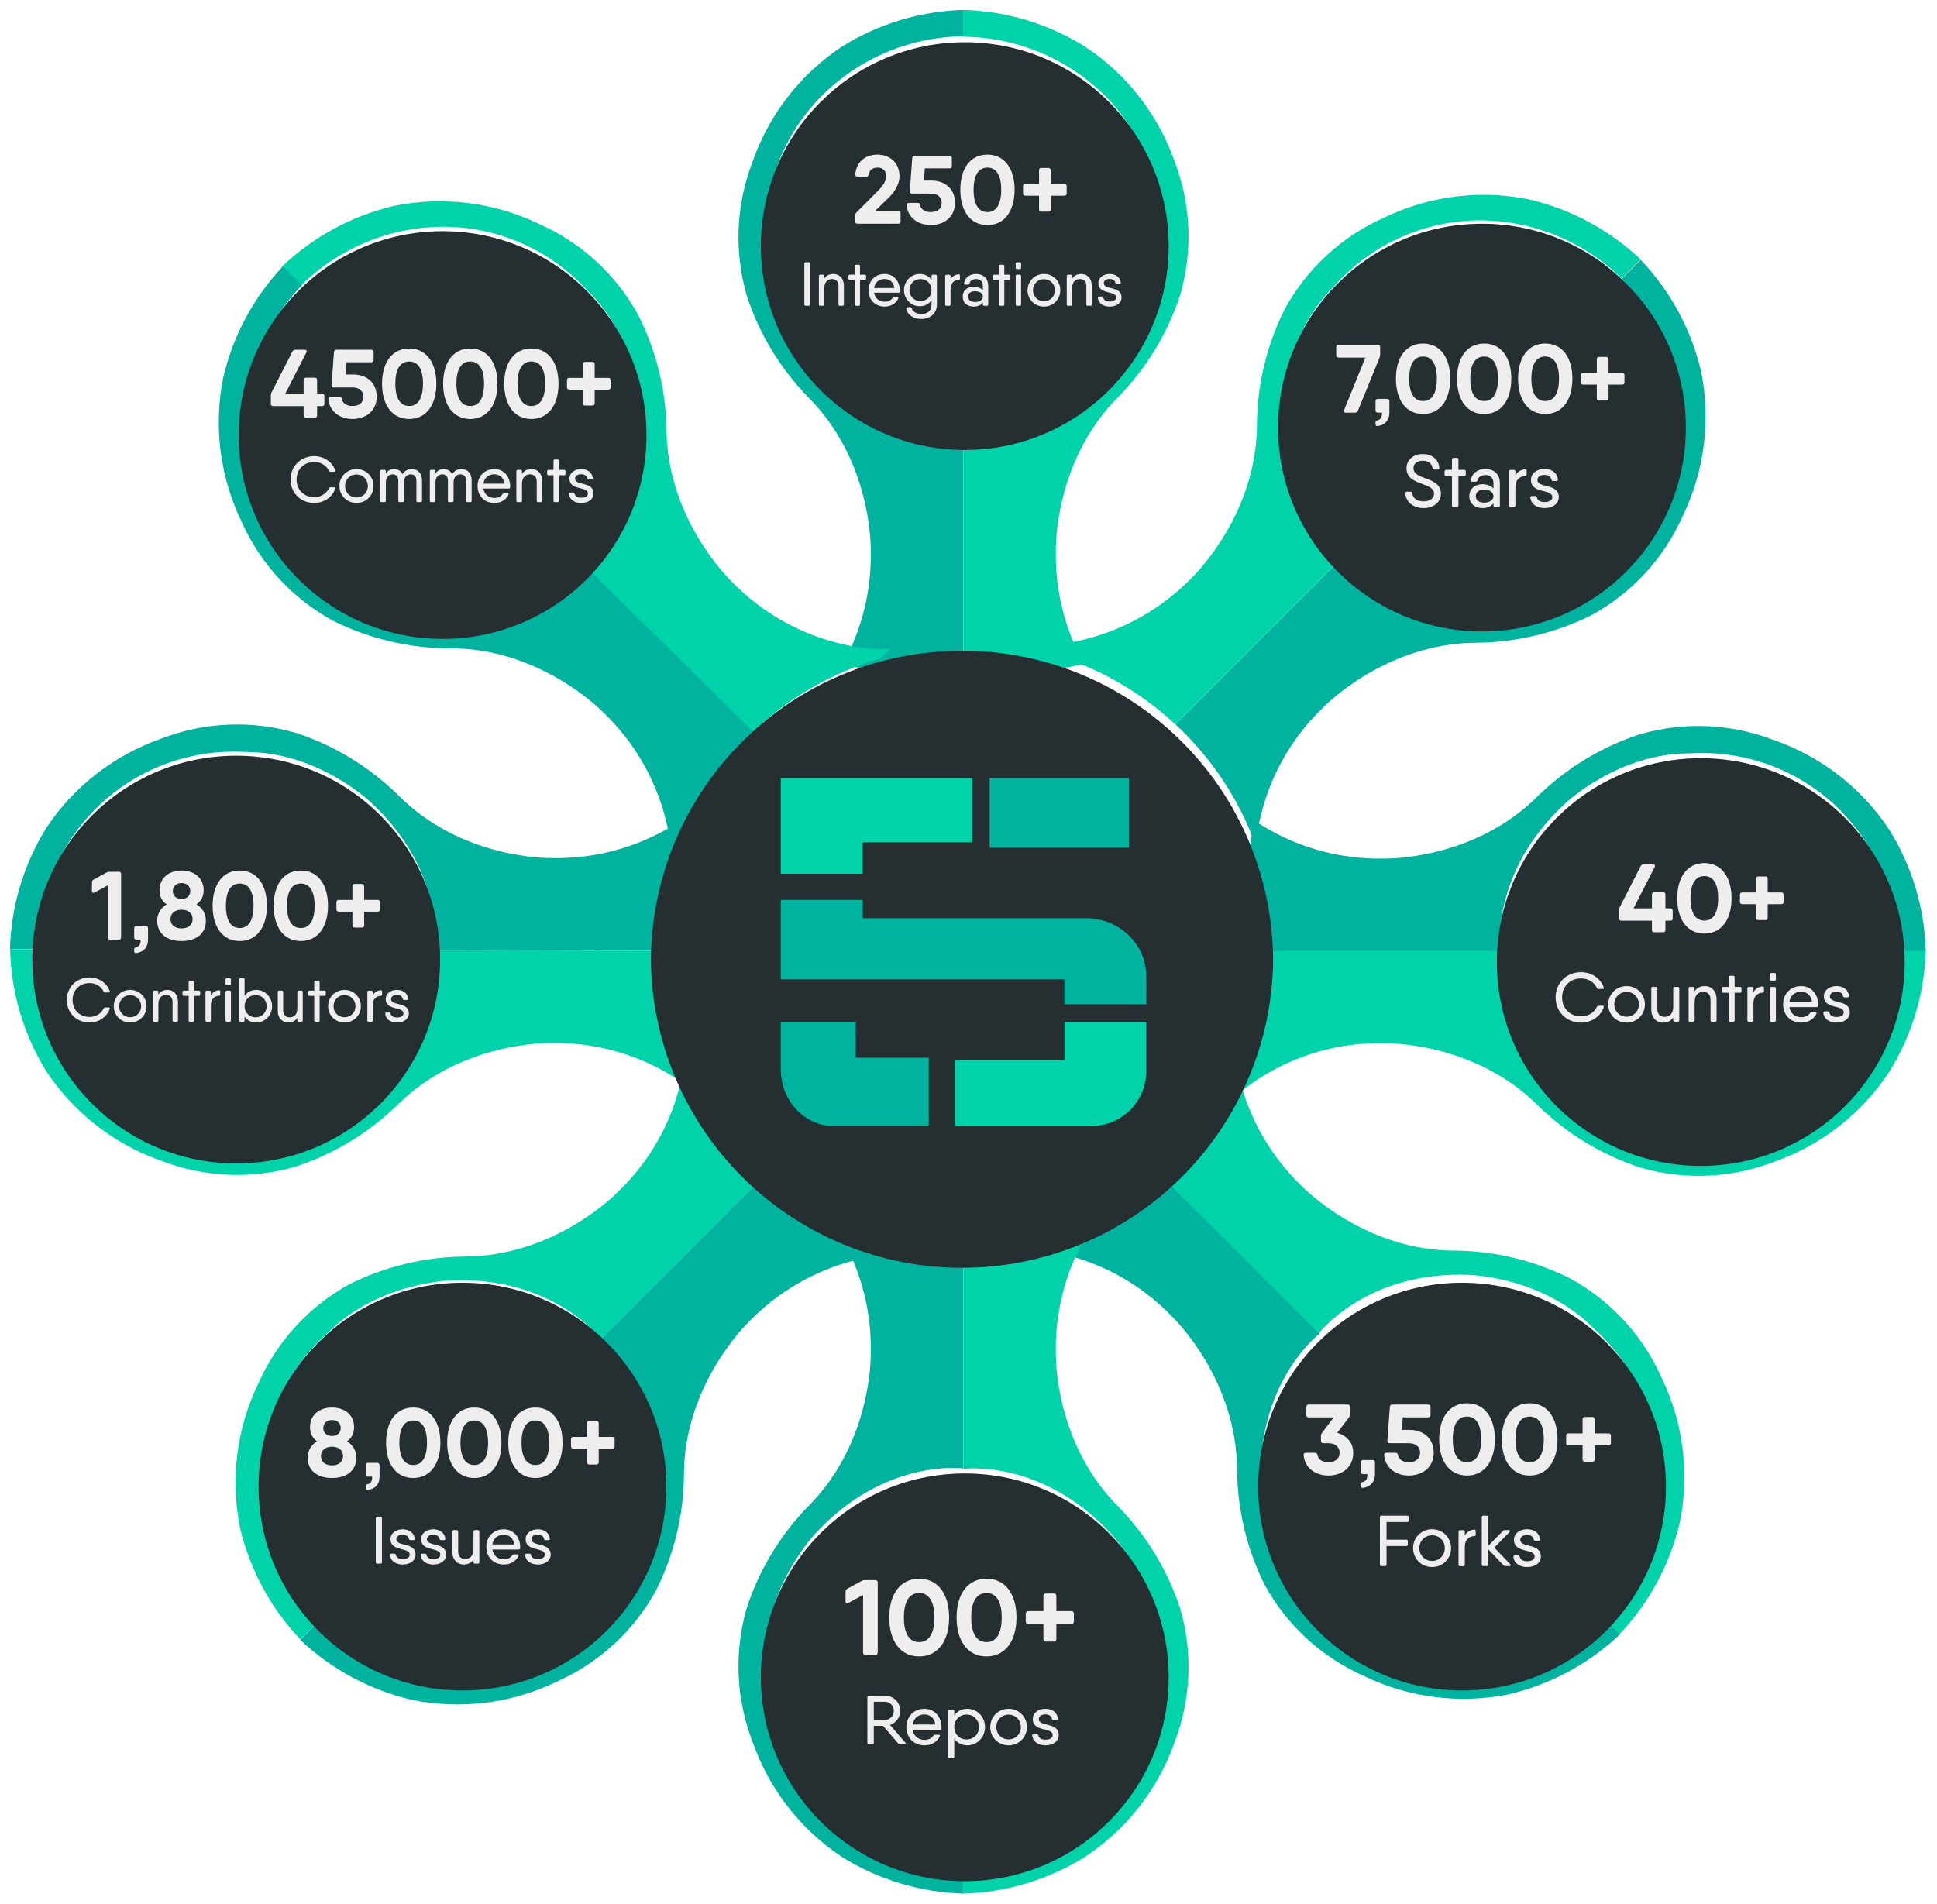 <svg width="779" height="766" viewBox="0 0 779 766" fill="none" xmlns="http://www.w3.org/2000/svg">
<g filter="url(#filter0_d_13980_18356)">
<path d="M105.201 587.682C105.673 577.224 108.23 566.966 112.72 557.509C117.21 548.052 123.544 539.586 131.35 532.608C151.843 511.68 181.518 511.056 181.518 511.056C222.616 509.404 241.824 534.701 241.824 534.701L307.931 468.613C293.49 455.2 282.438 438.552 275.685 420.038C273.488 441.31 263.727 461.087 248.177 475.772C248.177 475.772 223.423 501.473 186.513 501.473C170.488 501.676 154.718 505.504 140.385 512.672C124.21 521.606 111.403 535.583 103.915 552.472C95.158 570.555 92.577 591.012 96.57 610.703C100.536 627.507 108.902 642.954 120.809 655.459L128.485 647.822C120.713 639.911 114.638 630.496 110.634 620.154C106.63 609.813 104.781 598.763 105.201 587.682Z" fill="#00D3A9"/>
<path d="M364.498 500.482L362.221 498.279C341.901 493.103 323.21 482.901 307.866 468.613L241.758 534.701C241.758 534.701 266.952 553.903 265.3 595.025C265.3 595.025 264.675 624.691 243.741 645.178C236.767 652.986 228.3 659.319 218.838 663.803C209.376 668.286 199.112 670.83 188.651 671.283C177.546 671.708 166.472 669.86 156.108 665.85C145.744 661.841 136.309 655.756 128.383 647.969L120.744 655.643C133.322 667.535 148.836 675.873 165.697 679.801C185.394 683.793 205.856 681.213 223.945 672.458C240.824 664.964 254.791 652.161 263.72 636C270.98 621.658 274.862 605.847 275.069 589.775C274.848 553.059 300.777 528.129 300.777 528.129C312.732 515.609 328.027 506.779 344.849 502.685C351.27 501.069 357.879 500.328 364.498 500.482Z" fill="#00B39F"/>
<path d="M583.793 668.921C573.328 668.448 563.062 665.894 553.597 661.407C544.133 656.92 535.661 650.591 528.678 642.791C507.734 622.313 507.109 592.661 507.109 592.661C505.456 551.595 530.772 532.401 530.772 532.401L464.634 466.344C451.21 480.774 434.55 491.817 416.022 498.565C437.31 500.761 457.102 510.515 471.799 526.053C471.799 526.053 497.519 550.787 497.519 587.67C497.722 603.682 501.553 619.441 508.726 633.763C517.667 649.925 531.654 662.723 548.556 670.205C566.653 678.956 587.125 681.534 606.831 677.545C623.648 673.582 639.107 665.222 651.622 653.324L643.979 645.654C636.062 653.42 626.64 659.49 616.29 663.491C605.941 667.492 594.883 669.34 583.793 668.921Z" fill="#00B39F"/>
<path d="M496.123 409.718L493.919 411.993C488.738 432.297 478.529 450.975 464.23 466.307L530.368 532.365C530.368 532.365 549.585 507.189 590.738 508.841C590.738 508.841 620.427 509.465 640.93 530.383C648.744 537.352 655.081 545.813 659.568 555.267C664.055 564.722 666.6 574.978 667.055 585.431C667.48 596.528 665.63 607.594 661.617 617.95C657.605 628.306 651.515 637.734 643.722 645.654L651.402 653.287C663.304 640.718 671.647 625.216 675.579 608.368C679.573 588.686 676.992 568.239 668.23 550.164C660.73 533.298 647.918 519.341 631.744 510.419C617.392 503.165 601.568 499.286 585.484 499.079C548.74 499.299 523.791 473.39 523.791 473.39C511.262 461.444 502.425 446.161 498.328 429.351C496.711 422.936 495.969 416.332 496.123 409.718Z" fill="#00D3A9"/>
<path d="M446.49 36.716C453.558 44.44 459.009 53.5 462.522 63.361C466.035 73.223 467.54 83.688 466.947 94.139C467.278 123.512 446.747 144.844 446.747 144.844C418.835 175.061 387.434 170.838 387.434 170.838V263.876C397.867 263.802 408.268 265.035 418.394 267.547L416.117 265.344C422.803 265.479 429.475 264.701 435.95 263.031C428.145 248.978 424.24 233.095 424.638 217.027C424.638 217.027 423.83 181.229 450.089 155.308C461.267 143.777 469.669 129.852 474.66 114.59C479.792 96.85 478.967 77.917 472.309 60.691C465.623 41.837 452.959 25.683 436.244 14.686C421.565 5.548 404.719 0.479 387.434 0V10.795C398.523 10.875 409.48 13.215 419.634 17.672C429.788 22.129 438.926 28.609 446.49 36.716Z" fill="#00D3A9"/>
<path d="M356.326 265.051L352.433 268.722C363.798 265.441 375.567 263.772 387.397 263.766V171.022C387.397 171.022 355.995 175.244 328.12 145.027C328.12 145.027 307.553 123.622 307.884 94.323C307.276 83.836 308.78 73.334 312.306 63.438C315.833 53.543 321.31 44.456 328.414 36.716C335.969 28.574 345.107 22.06 355.268 17.571C365.428 13.083 376.399 10.714 387.507 10.611V6.10352e-05C370.222 0.479 353.375 5.548 338.697 14.686C321.939 25.774 309.282 42.051 302.668 61.022C296.011 78.248 295.185 97.18 300.318 114.92C305.285 130.116 313.636 143.988 324.741 155.491C351.001 181.412 350.193 217.21 350.193 217.21C350.597 233.335 346.665 249.273 338.807 263.362C344.551 264.667 350.438 265.234 356.326 265.051Z" fill="#00B39F"/>
<path d="M446.49 721.005C453.558 713.281 459.009 704.221 462.522 694.359C466.035 684.498 467.54 674.033 466.947 663.582C467.278 634.209 446.747 612.877 446.747 612.877C418.835 582.66 387.434 586.882 387.434 586.882V493.845C397.867 493.919 408.268 492.685 418.394 490.173L416.117 492.376C422.803 492.241 429.475 493.02 435.95 494.689C428.145 508.742 424.24 524.625 424.638 540.694C424.638 540.694 423.83 576.492 450.089 602.413C461.267 613.944 469.669 627.869 474.66 643.131C479.792 660.871 478.967 679.804 472.309 697.03C465.623 715.884 452.959 732.038 436.244 743.034C421.565 752.173 404.719 757.242 387.434 757.721V746.926C398.523 746.846 409.48 744.505 419.634 740.049C429.788 735.592 438.926 729.112 446.49 721.005Z" fill="#00D3A9"/>
<path d="M356.326 492.67L352.433 488.999C363.798 492.28 375.567 493.948 387.397 493.955V586.699C387.397 586.699 355.995 582.477 328.12 612.694C328.12 612.694 307.553 634.099 307.884 663.398C307.276 673.885 308.78 684.387 312.306 694.282C315.833 704.178 321.31 713.265 328.414 721.005C335.969 729.146 345.107 735.661 355.268 740.149C365.428 744.638 376.399 747.006 387.507 747.11V757.721C370.222 757.242 353.375 752.173 338.697 743.034C321.939 731.947 309.282 715.67 302.668 696.699C296.011 679.473 295.185 660.54 300.318 642.801C305.285 627.605 313.636 613.733 324.741 602.23C351.001 576.308 350.193 540.511 350.193 540.511C350.597 524.385 346.665 508.447 338.807 494.359C344.551 493.054 350.438 492.487 356.326 492.67Z" fill="#00B39F"/>
<path d="M181.235 87.277C191.666 87.681 201.912 90.163 211.371 94.576C220.831 98.989 229.315 105.245 236.325 112.978C257.406 133.355 258.14 163.022 258.14 163.022C260.05 204.107 234.966 223.456 234.966 223.456L302.69 290.499C317.194 276.621 334.832 266.445 354.107 260.832L358 257.161C352.112 257.344 346.225 256.777 340.481 255.472C322.788 251.758 306.624 242.802 294.096 229.771C294.096 229.771 268.02 204.951 268.057 168.235C267.712 152.189 263.718 136.431 256.377 122.157C247.378 106.036 233.343 93.307 216.419 85.919C198.282 77.268 177.806 74.804 158.134 78.906C141.311 82.918 125.86 91.332 113.364 103.285L121.04 110.885C128.933 103.055 138.344 96.921 148.696 92.861C159.048 88.801 170.121 86.901 181.235 87.277Z" fill="#00D3A9"/>
<path d="M303.052 290.499L235.401 223.603C235.401 223.603 216.303 248.9 175.17 247.468C175.17 247.468 145.495 246.99 124.891 226.173C117.03 219.224 110.643 210.769 106.108 201.31C101.572 191.85 98.98 181.578 98.485 171.099C98 159.997 99.79 148.914 103.743 138.528C107.696 128.142 113.731 118.673 121.475 110.702L113.763 103.138C101.92 115.715 93.631 131.211 89.744 148.042C85.839 167.749 88.51 188.192 97.346 206.236C104.933 223.078 117.834 236.968 134.073 245.779C148.448 252.916 164.261 256.683 180.311 256.794C217.038 256.353 242.122 282.091 242.122 282.091C255.838 294.974 265.164 311.835 268.786 330.298C271.954 328.408 274.985 326.298 277.857 323.983C284.317 311.488 292.834 300.168 303.052 290.499Z" fill="#00B39F"/>
<path d="M737.531 437.404C729.811 444.468 720.755 449.917 710.897 453.429C701.038 456.941 690.576 458.446 680.127 457.854C650.746 458.185 629.408 437.661 629.408 437.661C599.145 409.757 603.369 378.365 603.369 378.365H510.524V378.732C510.604 399.337 505.556 419.639 495.833 437.808C512.758 422.943 534.684 415.033 557.203 415.668C557.203 415.668 593.012 414.86 618.941 441.112C630.475 452.286 644.404 460.686 659.671 465.675C677.416 470.806 696.354 469.98 713.585 463.325C732.528 456.647 748.758 443.943 759.787 427.16C768.929 412.486 773.999 395.645 774.478 378.365H763.68C763.574 389.467 761.199 400.431 756.703 410.583C752.206 420.735 745.682 429.862 737.531 437.404Z" fill="#00D3A9"/>
<path d="M510.524 378.563L603.369 378.562C603.369 378.562 599.145 347.171 629.408 319.267C629.408 319.267 650.82 298.706 680.127 299.036C690.576 298.445 701.038 299.949 710.897 303.462C720.755 306.974 729.811 312.423 737.531 319.487C745.683 327.035 752.208 336.169 756.704 346.327C761.201 356.485 763.574 367.455 763.68 378.562H774.478C774.005 361.27 768.935 344.415 759.787 329.731C748.697 312.977 732.415 300.324 713.438 293.713C696.207 287.057 677.269 286.232 659.524 291.363C644.257 296.352 630.328 304.752 618.794 315.926C592.865 342.177 557.057 341.37 557.057 341.37C538.348 341.857 519.953 336.506 504.427 326.059C503.703 329.368 503.163 332.714 502.811 336.082C507.821 349.69 510.431 364.063 510.524 378.563Z" fill="#00B39F"/>
<path d="M675.48 168.328C675.007 178.786 672.451 189.044 667.961 198.501C663.47 207.958 657.137 216.424 649.331 223.402C628.837 244.33 599.162 244.954 599.162 244.954C558.065 246.606 538.857 221.309 538.857 221.309L472.749 287.397C487.191 300.81 498.242 317.458 504.995 335.972C507.193 314.7 516.954 294.923 532.503 280.238C532.503 280.238 557.257 254.537 594.167 254.537C610.192 254.335 625.963 250.506 640.296 243.338C656.47 234.405 669.278 220.427 676.766 203.539C685.523 185.455 688.103 164.999 684.111 145.308C680.145 128.504 671.779 113.057 659.871 100.551L652.195 108.188C659.968 116.099 666.042 125.514 670.046 135.856C674.05 146.197 675.899 157.247 675.48 168.328Z" fill="#00B39F"/>
<path d="M416.08 255.528L418.357 257.731C438.677 262.907 457.368 273.109 472.712 287.397L538.82 221.309C538.82 221.309 513.626 202.106 515.279 160.985C515.279 160.985 515.903 131.319 536.837 110.831C543.811 103.023 552.279 96.691 561.74 92.207C571.202 87.724 581.466 85.18 591.927 84.726C603.032 84.301 614.106 86.15 624.47 90.159C634.834 94.169 644.269 100.254 652.195 108.041L659.834 100.367C647.256 88.475 631.742 80.137 614.881 76.208C595.184 72.217 574.722 74.797 556.633 83.552C539.754 91.046 525.787 103.848 516.858 120.01C509.598 134.352 505.716 150.163 505.509 166.235C505.73 202.951 479.801 227.881 479.801 227.881C467.846 240.401 452.551 249.231 435.729 253.325C429.308 254.941 422.699 255.682 416.08 255.528Z" fill="#00D3A9"/>
<path d="M41.094 318.836C48.837 311.791 57.91 306.363 67.78 302.87C77.65 299.377 88.118 297.89 98.571 298.496C127.952 298.275 149.217 318.836 149.217 318.836C179.406 346.813 174.926 378.205 174.926 378.205L266.338 378.462V378.242C266.318 358.593 270.95 339.218 279.854 321.7C276.981 324.015 273.95 326.125 270.782 328.015C255.932 337.074 238.775 341.64 221.385 341.159C221.385 341.159 185.576 341.894 159.721 315.458C148.208 304.257 134.291 295.831 119.028 290.822C101.299 285.644 82.36 286.418 65.113 293.025C46.137 299.616 29.836 312.225 18.691 328.933C9.564 343.613 4.495 360.451 4 377.728H14.761C14.911 366.637 17.324 355.693 21.852 345.567C26.38 335.441 32.927 326.345 41.094 318.836Z" fill="#00B39F"/>
<path d="M175.109 378.242C175.109 378.242 179.259 409.634 148.96 437.465C148.96 437.465 127.512 457.952 98.204 457.585C87.751 458.143 77.293 456.609 67.442 453.072C57.59 449.535 48.545 444.067 40.837 436.987C32.696 429.423 26.189 420.273 21.717 410.101C17.245 399.929 14.903 388.949 14.835 377.838H4.074C4.454 395.104 9.423 411.958 18.47 426.67C29.506 443.493 45.765 456.225 64.746 462.909C81.957 469.579 100.877 470.443 118.624 465.369C133.908 460.407 147.861 452.032 159.427 440.879C185.43 414.701 221.201 415.582 221.201 415.582C242.786 415.037 263.839 422.313 280.478 436.069C271.188 418.287 266.337 398.524 266.338 378.462L175.109 378.242Z" fill="#00D3A9"/>
<g filter="url(#filter1_d_13980_18356)">
<path d="M512 378.534C511.968 361.422 508.418 344.499 501.569 328.816C494.721 313.133 484.72 299.025 472.188 287.369C449.056 265.734 418.549 253.721 386.872 253.774C375.043 253.781 363.273 255.449 351.908 258.731C332.633 264.343 314.995 274.52 300.491 288.397C288.24 300.072 278.491 314.116 271.837 329.674C265.182 345.232 261.761 361.98 261.781 378.901V379.158C262.371 411.958 275.827 443.214 299.249 466.191C322.67 489.168 354.184 502.027 386.999 501.998C419.814 501.969 451.304 489.054 474.685 466.036C498.067 443.018 511.467 411.739 512 378.938V378.534ZM386.872 485.927C365.698 485.927 344.999 479.65 327.394 467.89C309.788 456.13 296.066 439.415 287.963 419.858C279.86 400.302 277.74 378.782 281.871 358.021C286.002 337.26 296.198 318.19 311.17 303.222C326.143 288.254 345.219 278.061 365.986 273.931C386.753 269.802 408.279 271.921 427.841 280.022C447.404 288.122 464.124 301.84 475.887 319.44C487.651 337.041 493.93 357.733 493.93 378.901C493.93 407.286 482.651 434.509 462.573 454.58C442.496 474.651 415.266 485.927 386.872 485.927Z" fill="#252E31"/>
</g>
<path d="M358.222 271.664C297.004 286.109 259.091 347.43 273.539 408.629C287.988 469.829 349.327 507.731 410.545 493.287C471.763 478.842 509.676 417.521 495.228 356.322C480.779 295.122 419.439 257.22 358.222 271.664Z" fill="#252E31"/>
<g filter="url(#filter2_d_13980_18356)">
<circle cx="388" cy="91" r="82" fill="#252E31"/>
</g>
<g filter="url(#filter3_d_13980_18356)">
<circle cx="82" cy="82" r="82" transform="matrix(1 0 0 -1 306 748.721)" fill="#252E31"/>
</g>
<g filter="url(#filter4_d_13980_18356)">
<circle cx="596" cy="164" r="82" fill="#252E31"/>
</g>
<g filter="url(#filter5_d_13980_18356)">
<circle cx="684" cy="379" r="82" fill="#252E31"/>
</g>
<g filter="url(#filter6_d_13980_18356)">
<circle cx="588" cy="590" r="82" fill="#252E31"/>
</g>
<g filter="url(#filter7_d_13980_18356)">
<circle cx="186" cy="590" r="82" fill="#252E31"/>
</g>
<g filter="url(#filter8_d_13980_18356)">
<circle cx="95" cy="378" r="82" fill="#252E31"/>
</g>
<g filter="url(#filter9_d_13980_18356)">
<circle cx="178" cy="167" r="82" fill="#252E31"/>
</g>
<path d="M126.374 198.338C120.81 198.338 116.858 194.152 116.858 188.9C116.858 183.674 120.81 179.488 126.374 179.488C130.248 179.488 133.602 181.802 134.824 185.156C134.928 185.546 134.746 185.78 134.356 185.78H132.9C132.614 185.78 132.406 185.65 132.25 185.364C131.288 183.232 129 181.828 126.374 181.828C122.136 181.828 119.276 184.922 119.276 188.9C119.276 192.904 122.136 195.998 126.374 195.998C129 195.998 131.288 194.594 132.25 192.462C132.406 192.176 132.614 192.02 132.9 192.02H134.356C134.746 192.02 134.954 192.28 134.824 192.618C133.628 195.998 130.274 198.338 126.374 198.338ZM143.374 198.338C139.552 198.338 136.51 195.374 136.51 191.5C136.51 187.652 139.552 184.688 143.374 184.688C147.17 184.688 150.212 187.652 150.212 191.5C150.212 195.374 147.17 198.338 143.374 198.338ZM143.374 196.128C145.948 196.128 147.95 194.126 147.95 191.5C147.95 188.874 145.948 186.872 143.374 186.872C140.774 186.872 138.772 188.874 138.772 191.5C138.772 194.126 140.774 196.128 143.374 196.128ZM165.644 184.688C167.932 184.688 169.726 186.248 169.726 189.238V197.454C169.726 197.818 169.544 198 169.18 198H168.036C167.672 198 167.464 197.818 167.464 197.454V189.342C167.464 187.522 166.424 186.82 165.202 186.82C164.032 186.82 162.446 187.548 162.446 190.096V197.454C162.446 197.818 162.264 198 161.9 198H160.73C160.392 198 160.184 197.818 160.184 197.454V189.342C160.184 187.522 159.144 186.82 157.922 186.82C156.752 186.82 155.166 187.548 155.166 190.096V197.454C155.166 197.818 154.958 198 154.62 198H153.45C153.086 198 152.904 197.818 152.904 197.454V185.572C152.904 185.208 153.086 185 153.45 185H154.62C154.958 185 155.166 185.208 155.166 185.572V186.43C156.05 185.156 157.272 184.688 158.52 184.688C159.924 184.688 161.198 185.39 161.9 186.716C162.862 185.208 164.188 184.688 165.644 184.688ZM185.602 184.688C187.89 184.688 189.684 186.248 189.684 189.238V197.454C189.684 197.818 189.502 198 189.138 198H187.994C187.63 198 187.422 197.818 187.422 197.454V189.342C187.422 187.522 186.382 186.82 185.16 186.82C183.99 186.82 182.404 187.548 182.404 190.096V197.454C182.404 197.818 182.222 198 181.858 198H180.688C180.35 198 180.142 197.818 180.142 197.454V189.342C180.142 187.522 179.102 186.82 177.88 186.82C176.71 186.82 175.124 187.548 175.124 190.096V197.454C175.124 197.818 174.916 198 174.578 198H173.408C173.044 198 172.862 197.818 172.862 197.454V185.572C172.862 185.208 173.044 185 173.408 185H174.578C174.916 185 175.124 185.208 175.124 185.572V186.43C176.008 185.156 177.23 184.688 178.478 184.688C179.882 184.688 181.156 185.39 181.858 186.716C182.82 185.208 184.146 184.688 185.602 184.688ZM198.799 184.688C202.725 184.688 205.169 187.886 205.169 191.552C205.169 191.708 205.169 191.864 205.169 192.02C205.143 192.384 204.909 192.54 204.571 192.54H202.881H194.405C194.795 194.932 196.563 196.31 198.851 196.31C200.359 196.31 201.529 195.66 202.127 194.75C202.309 194.516 202.491 194.386 202.803 194.386H204.051C204.467 194.386 204.675 194.62 204.519 194.958C203.609 197.012 201.477 198.338 198.825 198.338C194.769 198.338 192.065 195.426 192.065 191.5C192.065 187.678 194.743 184.688 198.799 184.688ZM194.405 190.564H202.881C202.543 188.016 200.749 186.794 198.799 186.794C196.381 186.794 194.743 188.302 194.405 190.564ZM213.782 184.688C216.2 184.688 218.124 186.508 218.124 189.576V197.454C218.124 197.818 217.942 198 217.578 198H216.434C216.07 198 215.862 197.818 215.862 197.454V189.654C215.862 187.782 214.718 186.82 213.184 186.82C211.546 186.82 209.934 187.808 209.934 190.616V197.454C209.934 197.818 209.726 198 209.388 198H208.218C207.854 198 207.672 197.818 207.672 197.454V185.572C207.672 185.208 207.854 185 208.218 185H209.388C209.726 185 209.934 185.208 209.934 185.572V186.612C210.87 185.208 212.196 184.688 213.782 184.688ZM226.871 185C227.235 185 227.417 185.208 227.417 185.572V186.638C227.417 187.002 227.235 187.184 226.871 187.184H224.869V197.454C224.869 197.818 224.687 198 224.323 198H223.153C222.815 198 222.607 197.818 222.607 197.454V187.184H220.605C220.241 187.184 220.033 187.002 220.033 186.638V185.572C220.033 185.208 220.241 185 220.605 185H222.607V181.412C222.607 181.048 222.815 180.84 223.153 180.84H224.323C224.687 180.84 224.869 181.048 224.869 181.412V185H226.871ZM231.278 188.536C231.278 191.5 238.714 189.576 238.714 194.49C238.714 196.83 236.634 198.338 233.748 198.338C231.07 198.338 229.094 197.012 228.808 194.698C228.782 194.308 229.016 194.126 229.354 194.126H230.498C230.836 194.126 230.992 194.308 231.096 194.62C231.33 195.816 232.448 196.232 233.748 196.232C235.256 196.232 236.452 195.712 236.452 194.49C236.452 191.526 229.016 193.45 229.016 188.536C229.016 186.196 231.096 184.688 233.748 184.688C236.192 184.688 238.142 185.988 238.402 188.328C238.454 188.718 238.22 188.9 237.856 188.9H236.712C236.4 188.9 236.244 188.718 236.14 188.38C235.906 187.21 234.84 186.768 233.748 186.768C232.474 186.768 231.278 187.314 231.278 188.536Z" fill="#EEEEEE"/>
<path d="M129.557 154.406C130.142 154.406 130.454 154.718 130.454 155.342V158.462C130.454 159.047 130.142 159.359 129.557 159.359H127.529V163.103C127.529 163.688 127.217 164 126.632 164H123.044C122.459 164 122.108 163.688 122.108 163.103V159.359H109.862C109.238 159.359 108.926 159.047 108.926 158.462V154.991C108.926 154.601 109.004 154.25 109.199 153.86L117.623 137.363C117.857 136.934 118.208 136.7 118.715 136.7H122.537C123.239 136.7 123.512 137.168 123.2 137.831L114.698 154.406H122.108V148.868C122.108 148.244 122.459 147.932 123.044 147.932H126.632C127.217 147.932 127.529 148.244 127.529 148.868V154.406H129.557ZM142.074 146.645C147.222 146.645 151.512 149.726 151.512 155.615C151.512 161.465 146.91 164.546 141.762 164.546C136.926 164.546 132.558 161.777 132.051 156.551C132.012 155.927 132.402 155.615 132.987 155.615H136.536C137.082 155.615 137.355 155.888 137.472 156.473C137.823 158.228 139.383 159.32 141.762 159.32C144.609 159.32 146.169 157.799 146.169 155.615C146.169 153.392 144.609 151.871 141.762 151.871H134.235C133.65 151.871 133.299 151.52 133.338 150.935L134.313 137.597C134.352 137.051 134.703 136.7 135.249 136.7H149.328C149.913 136.7 150.264 137.051 150.264 137.636V140.834C150.264 141.419 149.913 141.731 149.328 141.731H139.383L139.032 146.645H142.074ZM164.572 164.546C157.591 164.546 153.652 158.774 153.652 150.35C153.652 141.926 157.591 136.193 164.572 136.193C171.514 136.193 175.492 141.926 175.492 150.35C175.492 158.774 171.514 164.546 164.572 164.546ZM164.572 159.32C168.199 159.32 170.11 156.122 170.11 150.35C170.11 144.578 168.199 141.419 164.572 141.419C160.906 141.419 158.995 144.578 158.995 150.35C158.995 156.122 160.906 159.32 164.572 159.32ZM189.137 164.546C182.156 164.546 178.217 158.774 178.217 150.35C178.217 141.926 182.156 136.193 189.137 136.193C196.079 136.193 200.057 141.926 200.057 150.35C200.057 158.774 196.079 164.546 189.137 164.546ZM189.137 159.32C192.764 159.32 194.675 156.122 194.675 150.35C194.675 144.578 192.764 141.419 189.137 141.419C185.471 141.419 183.56 144.578 183.56 150.35C183.56 156.122 185.471 159.32 189.137 159.32ZM213.703 164.546C206.722 164.546 202.783 158.774 202.783 150.35C202.783 141.926 206.722 136.193 213.703 136.193C220.645 136.193 224.623 141.926 224.623 150.35C224.623 158.774 220.645 164.546 213.703 164.546ZM213.703 159.32C217.33 159.32 219.241 156.122 219.241 150.35C219.241 144.578 217.33 141.419 213.703 141.419C210.037 141.419 208.126 144.578 208.126 150.35C208.126 156.122 210.037 159.32 213.703 159.32ZM244.625 148.01C245.249 148.01 245.561 148.322 245.561 148.946V151.793C245.561 152.378 245.249 152.729 244.625 152.729H239.165V158.228C239.165 158.813 238.814 159.125 238.229 159.125H235.343C234.758 159.125 234.446 158.813 234.446 158.228V152.729H228.947C228.362 152.729 228.011 152.378 228.011 151.793V148.946C228.011 148.322 228.362 148.01 228.947 148.01H234.446V142.511C234.446 141.926 234.758 141.575 235.343 141.575H238.229C238.814 141.575 239.165 141.926 239.165 142.511V148.01H244.625Z" fill="#EEEEEE"/>
<path d="M635.866 407.364C629.874 407.364 625.618 402.856 625.618 397.2C625.618 391.572 629.874 387.064 635.866 387.064C640.038 387.064 643.65 389.556 644.966 393.168C645.078 393.588 644.882 393.84 644.462 393.84H642.894C642.586 393.84 642.362 393.7 642.194 393.392C641.158 391.096 638.694 389.584 635.866 389.584C631.302 389.584 628.222 392.916 628.222 397.2C628.222 401.512 631.302 404.844 635.866 404.844C638.694 404.844 641.158 403.332 642.194 401.036C642.362 400.728 642.586 400.56 642.894 400.56H644.462C644.882 400.56 645.106 400.84 644.966 401.204C643.678 404.844 640.066 407.364 635.866 407.364ZM654.174 407.364C650.058 407.364 646.782 404.172 646.782 400C646.782 395.856 650.058 392.664 654.174 392.664C658.262 392.664 661.538 395.856 661.538 400C661.538 404.172 658.262 407.364 654.174 407.364ZM654.174 404.984C656.946 404.984 659.102 402.828 659.102 400C659.102 397.172 656.946 395.016 654.174 395.016C651.374 395.016 649.218 397.172 649.218 400C649.218 402.828 651.374 404.984 654.174 404.984ZM674.77 393C675.134 393 675.358 393.224 675.358 393.616V406.412C675.358 406.804 675.134 407 674.77 407H673.51C673.118 407 672.922 406.804 672.922 406.412V405.292C671.914 406.804 670.458 407.364 668.778 407.364C666.174 407.364 664.102 405.376 664.102 402.1V393.616C664.102 393.224 664.298 393 664.69 393H665.922C666.314 393 666.538 393.224 666.538 393.616V402.016C666.538 404.004 667.77 405.04 669.422 405.04C671.186 405.04 672.922 404.004 672.922 400.98V393.616C672.922 393.224 673.146 393 673.51 393H674.77ZM685.674 392.664C688.278 392.664 690.35 394.624 690.35 397.928V406.412C690.35 406.804 690.154 407 689.762 407H688.53C688.138 407 687.914 406.804 687.914 406.412V398.012C687.914 395.996 686.682 394.96 685.03 394.96C683.266 394.96 681.53 396.024 681.53 399.048V406.412C681.53 406.804 681.306 407 680.942 407H679.682C679.29 407 679.094 406.804 679.094 406.412V393.616C679.094 393.224 679.29 393 679.682 393H680.942C681.306 393 681.53 393.224 681.53 393.616V394.736C682.538 393.224 683.966 392.664 685.674 392.664ZM699.77 393C700.162 393 700.358 393.224 700.358 393.616V394.764C700.358 395.156 700.162 395.352 699.77 395.352H697.614V406.412C697.614 406.804 697.418 407 697.026 407H695.766C695.402 407 695.178 406.804 695.178 406.412V395.352H693.022C692.63 395.352 692.406 395.156 692.406 394.764V393.616C692.406 393.224 692.63 393 693.022 393H695.178V389.136C695.178 388.744 695.402 388.52 695.766 388.52H697.026C697.418 388.52 697.614 388.744 697.614 389.136V393H699.77ZM708.795 392.804C709.187 392.776 709.411 393 709.411 393.392V394.708C709.411 395.072 709.243 395.296 708.991 395.296C707.031 395.38 705.183 396.5 705.183 399.524V406.412C705.183 406.804 704.959 407.028 704.595 407.028H703.335C702.943 407.028 702.747 406.804 702.747 406.412V393.616C702.747 393.224 702.943 393.028 703.335 393.028H704.595C704.959 393.028 705.183 393.224 705.183 393.616V395.128C706.023 393.588 707.339 392.944 708.795 392.804ZM712.358 390.48C711.966 390.48 711.77 390.284 711.77 389.892V388.016C711.77 387.624 711.966 387.4 712.358 387.4H713.618C713.982 387.4 714.206 387.624 714.206 388.016V389.892C714.206 390.284 713.982 390.48 713.618 390.48H712.358ZM712.358 407C711.966 407 711.77 406.804 711.77 406.412V393.616C711.77 393.224 711.966 393 712.358 393H713.618C713.982 393 714.206 393.224 714.206 393.616V406.412C714.206 406.804 713.982 407 713.618 407H712.358ZM724.362 392.664C728.59 392.664 731.222 396.108 731.222 400.056C731.222 400.224 731.222 400.392 731.222 400.56C731.194 400.952 730.942 401.12 730.578 401.12H728.758H719.63C720.05 403.696 721.954 405.18 724.418 405.18C726.042 405.18 727.302 404.48 727.946 403.5C728.142 403.248 728.338 403.108 728.674 403.108H730.018C730.466 403.108 730.69 403.36 730.522 403.724C729.542 405.936 727.246 407.364 724.39 407.364C720.022 407.364 717.11 404.228 717.11 400C717.11 395.884 719.994 392.664 724.362 392.664ZM719.63 398.992H728.758C728.394 396.248 726.462 394.932 724.362 394.932C721.758 394.932 719.994 396.556 719.63 398.992ZM735.934 396.808C735.934 400 743.942 397.928 743.942 403.22C743.942 405.74 741.702 407.364 738.594 407.364C735.71 407.364 733.582 405.936 733.274 403.444C733.246 403.024 733.498 402.828 733.862 402.828H735.094C735.458 402.828 735.626 403.024 735.738 403.36C735.99 404.648 737.194 405.096 738.594 405.096C740.218 405.096 741.506 404.536 741.506 403.22C741.506 400.028 733.498 402.1 733.498 396.808C733.498 394.288 735.738 392.664 738.594 392.664C741.226 392.664 743.326 394.064 743.606 396.584C743.662 397.004 743.41 397.2 743.018 397.2H741.786C741.45 397.2 741.282 397.004 741.17 396.64C740.918 395.38 739.77 394.904 738.594 394.904C737.222 394.904 735.934 395.492 735.934 396.808Z" fill="#EEEEEE"/>
<path d="M671.806 361.406C672.391 361.406 672.703 361.718 672.703 362.342V365.462C672.703 366.047 672.391 366.359 671.806 366.359H669.778V370.103C669.778 370.688 669.466 371 668.881 371H665.293C664.708 371 664.357 370.688 664.357 370.103V366.359H652.111C651.487 366.359 651.175 366.047 651.175 365.462V361.991C651.175 361.601 651.253 361.25 651.448 360.86L659.872 344.363C660.106 343.934 660.457 343.7 660.964 343.7H664.786C665.488 343.7 665.761 344.168 665.449 344.831L656.947 361.406H664.357V355.868C664.357 355.244 664.708 354.932 665.293 354.932H668.881C669.466 354.932 669.778 355.244 669.778 355.868V361.406H671.806ZM685.454 371.546C678.473 371.546 674.534 365.774 674.534 357.35C674.534 348.926 678.473 343.193 685.454 343.193C692.396 343.193 696.374 348.926 696.374 357.35C696.374 365.774 692.396 371.546 685.454 371.546ZM685.454 366.32C689.081 366.32 690.992 363.122 690.992 357.35C690.992 351.578 689.081 348.419 685.454 348.419C681.788 348.419 679.877 351.578 679.877 357.35C679.877 363.122 681.788 366.32 685.454 366.32ZM716.376 355.01C717 355.01 717.312 355.322 717.312 355.946V358.793C717.312 359.378 717 359.729 716.376 359.729H710.916V365.228C710.916 365.813 710.565 366.125 709.98 366.125H707.094C706.509 366.125 706.197 365.813 706.197 365.228V359.729H700.698C700.113 359.729 699.762 359.378 699.762 358.793V355.946C699.762 355.322 700.113 355.01 700.698 355.01H706.197V349.511C706.197 348.926 706.509 348.575 707.094 348.575H709.98C710.565 348.575 710.916 348.926 710.916 349.511V355.01H716.376Z" fill="#EEEEEE"/>
<path d="M36.01 407.325C30.66 407.325 26.86 403.3 26.86 398.25C26.86 393.225 30.66 389.2 36.01 389.2C39.735 389.2 42.96 391.425 44.135 394.65C44.235 395.025 44.06 395.25 43.685 395.25H42.285C42.01 395.25 41.81 395.125 41.66 394.85C40.735 392.8 38.535 391.45 36.01 391.45C31.935 391.45 29.185 394.425 29.185 398.25C29.185 402.1 31.935 405.075 36.01 405.075C38.535 405.075 40.735 403.725 41.66 401.675C41.81 401.4 42.01 401.25 42.285 401.25H43.685C44.06 401.25 44.26 401.5 44.135 401.825C42.985 405.075 39.76 407.325 36.01 407.325ZM52.356 407.325C48.681 407.325 45.757 404.475 45.757 400.75C45.757 397.05 48.681 394.2 52.356 394.2C56.007 394.2 58.931 397.05 58.931 400.75C58.931 404.475 56.007 407.325 52.356 407.325ZM52.356 405.2C54.831 405.2 56.757 403.275 56.757 400.75C56.757 398.225 54.831 396.3 52.356 396.3C49.856 396.3 47.931 398.225 47.931 400.75C47.931 403.275 49.856 405.2 52.356 405.2ZM67.396 394.2C69.721 394.2 71.571 395.95 71.571 398.9V406.475C71.571 406.825 71.396 407 71.046 407H69.946C69.596 407 69.396 406.825 69.396 406.475V398.975C69.396 397.175 68.296 396.25 66.821 396.25C65.246 396.25 63.696 397.2 63.696 399.9V406.475C63.696 406.825 63.496 407 63.171 407H62.046C61.696 407 61.521 406.825 61.521 406.475V395.05C61.521 394.7 61.696 394.5 62.046 394.5H63.171C63.496 394.5 63.696 394.7 63.696 395.05V396.05C64.596 394.7 65.871 394.2 67.396 394.2ZM79.981 394.5C80.332 394.5 80.507 394.7 80.507 395.05V396.075C80.507 396.425 80.332 396.6 79.981 396.6H78.056V406.475C78.056 406.825 77.882 407 77.531 407H76.406C76.082 407 75.882 406.825 75.882 406.475V396.6H73.957C73.606 396.6 73.406 396.425 73.406 396.075V395.05C73.406 394.7 73.606 394.5 73.957 394.5H75.882V391.05C75.882 390.7 76.082 390.5 76.406 390.5H77.531C77.882 390.5 78.056 390.7 78.056 391.05V394.5H79.981ZM88.039 394.325C88.389 394.3 88.589 394.5 88.589 394.85V396.025C88.589 396.35 88.439 396.55 88.214 396.55C86.464 396.625 84.814 397.625 84.814 400.325V406.475C84.814 406.825 84.614 407.025 84.289 407.025H83.164C82.814 407.025 82.639 406.825 82.639 406.475V395.05C82.639 394.7 82.814 394.525 83.164 394.525H84.289C84.614 394.525 84.814 394.7 84.814 395.05V396.4C85.564 395.025 86.739 394.45 88.039 394.325ZM91.22 392.25C90.87 392.25 90.695 392.075 90.695 391.725V390.05C90.695 389.7 90.87 389.5 91.22 389.5H92.345C92.67 389.5 92.87 389.7 92.87 390.05V391.725C92.87 392.075 92.67 392.25 92.345 392.25H91.22ZM91.22 407C90.87 407 90.695 406.825 90.695 406.475V395.05C90.695 394.7 90.87 394.5 91.22 394.5H92.345C92.67 394.5 92.87 394.7 92.87 395.05V406.475C92.87 406.825 92.67 407 92.345 407H91.22ZM103.089 394.2C106.539 394.2 109.414 397.05 109.414 400.75C109.414 404.475 106.539 407.325 103.089 407.325C100.964 407.325 99.364 406.4 98.364 404.9V406.475C98.364 406.825 98.164 407 97.839 407H96.714C96.364 407 96.189 406.825 96.189 406.475V390.05C96.189 389.7 96.364 389.5 96.714 389.5H97.839C98.164 389.5 98.364 389.7 98.364 390.05V396.625C99.364 395.125 100.964 394.2 103.089 394.2ZM102.789 405.225C105.314 405.225 107.239 403.3 107.239 400.75C107.239 398.2 105.314 396.275 102.789 396.275C100.289 396.275 98.364 398.2 98.364 400.75C98.364 403.3 100.289 405.225 102.789 405.225ZM121.234 394.5C121.559 394.5 121.759 394.7 121.759 395.05V406.475C121.759 406.825 121.559 407 121.234 407H120.109C119.759 407 119.584 406.825 119.584 406.475V405.475C118.684 406.825 117.384 407.325 115.884 407.325C113.559 407.325 111.709 405.55 111.709 402.625V395.05C111.709 394.7 111.884 394.5 112.234 394.5H113.334C113.684 394.5 113.884 394.7 113.884 395.05V402.55C113.884 404.325 114.984 405.25 116.459 405.25C118.034 405.25 119.584 404.325 119.584 401.625V395.05C119.584 394.7 119.784 394.5 120.109 394.5H121.234ZM130.47 394.5C130.82 394.5 130.995 394.7 130.995 395.05V396.075C130.995 396.425 130.82 396.6 130.47 396.6H128.545V406.475C128.545 406.825 128.37 407 128.02 407H126.895C126.57 407 126.37 406.825 126.37 406.475V396.6H124.445C124.095 396.6 123.895 396.425 123.895 396.075V395.05C123.895 394.7 124.095 394.5 124.445 394.5H126.37V391.05C126.37 390.7 126.57 390.5 126.895 390.5H128.02C128.37 390.5 128.545 390.7 128.545 391.05V394.5H130.47ZM138.563 407.325C134.888 407.325 131.963 404.475 131.963 400.75C131.963 397.05 134.888 394.2 138.563 394.2C142.213 394.2 145.138 397.05 145.138 400.75C145.138 404.475 142.213 407.325 138.563 407.325ZM138.563 405.2C141.038 405.2 142.963 403.275 142.963 400.75C142.963 398.225 141.038 396.3 138.563 396.3C136.063 396.3 134.138 398.225 134.138 400.75C134.138 403.275 136.063 405.2 138.563 405.2ZM153.127 394.325C153.477 394.3 153.677 394.5 153.677 394.85V396.025C153.677 396.35 153.527 396.55 153.302 396.55C151.552 396.625 149.902 397.625 149.902 400.325V406.475C149.902 406.825 149.702 407.025 149.377 407.025H148.252C147.902 407.025 147.727 406.825 147.727 406.475V395.05C147.727 394.7 147.902 394.525 148.252 394.525H149.377C149.702 394.525 149.902 394.7 149.902 395.05V396.4C150.652 395.025 151.827 394.45 153.127 394.325ZM157.29 397.9C157.29 400.75 164.44 398.9 164.44 403.625C164.44 405.875 162.44 407.325 159.665 407.325C157.09 407.325 155.19 406.05 154.915 403.825C154.89 403.45 155.115 403.275 155.44 403.275H156.54C156.865 403.275 157.015 403.45 157.115 403.75C157.34 404.9 158.415 405.3 159.665 405.3C161.115 405.3 162.265 404.8 162.265 403.625C162.265 400.775 155.115 402.625 155.115 397.9C155.115 395.65 157.115 394.2 159.665 394.2C162.015 394.2 163.89 395.45 164.14 397.7C164.19 398.075 163.965 398.25 163.615 398.25H162.515C162.215 398.25 162.065 398.075 161.965 397.75C161.74 396.625 160.715 396.2 159.665 396.2C158.44 396.2 157.29 396.725 157.29 397.9Z" fill="#EEEEEE"/>
<path d="M42.816 347.012C43.206 346.778 43.518 346.7 43.986 346.7H47.769C48.393 346.7 48.705 347.051 48.705 347.636V373.103C48.705 373.688 48.393 374 47.769 374H44.259C43.674 374 43.362 373.688 43.362 373.103V352.121L38.058 355.007C37.434 355.397 36.966 355.085 36.966 354.383V350.99C36.966 350.483 37.161 350.132 37.59 349.859L42.816 347.012ZM58.602 368.462C59.187 368.462 59.538 368.774 59.538 369.398V374C59.538 377.042 57.744 379.031 54.741 379.382C54.234 379.421 53.961 379.148 53.961 378.68V377.861C53.961 377.432 54.195 377.198 54.663 377.081C55.95 376.808 56.574 375.95 56.574 374H54.897C54.312 374 53.961 373.688 53.961 373.103V369.398C53.961 368.774 54.312 368.462 54.897 368.462H58.602ZM79.022 359.804C81.479 361.247 82.805 363.626 82.805 366.395C82.805 371.426 79.1 374.546 73.016 374.546C66.971 374.546 63.227 371.426 63.227 366.395C63.227 363.626 64.592 361.247 67.01 359.804C65.255 358.595 64.163 356.684 64.163 354.149C64.163 348.884 68.258 346.193 73.016 346.193C77.813 346.193 81.908 348.884 81.908 354.149C81.908 356.684 80.777 358.595 79.022 359.804ZM73.016 351.224C70.988 351.224 69.506 352.433 69.506 354.461C69.506 356.411 70.988 357.659 73.016 357.659C75.044 357.659 76.526 356.411 76.526 354.461C76.526 352.433 75.044 351.224 73.016 351.224ZM73.016 369.476C75.59 369.476 77.462 368.15 77.462 365.732C77.462 363.314 75.59 361.949 73.016 361.949C70.442 361.949 68.57 363.314 68.57 365.732C68.57 368.15 70.442 369.476 73.016 369.476ZM96.43 374.546C89.449 374.546 85.51 368.774 85.51 360.35C85.51 351.926 89.449 346.193 96.43 346.193C103.372 346.193 107.35 351.926 107.35 360.35C107.35 368.774 103.372 374.546 96.43 374.546ZM96.43 369.32C100.057 369.32 101.968 366.122 101.968 360.35C101.968 354.578 100.057 351.419 96.43 351.419C92.764 351.419 90.853 354.578 90.853 360.35C90.853 366.122 92.764 369.32 96.43 369.32ZM120.995 374.546C114.014 374.546 110.075 368.774 110.075 360.35C110.075 351.926 114.014 346.193 120.995 346.193C127.937 346.193 131.915 351.926 131.915 360.35C131.915 368.774 127.937 374.546 120.995 374.546ZM120.995 369.32C124.622 369.32 126.533 366.122 126.533 360.35C126.533 354.578 124.622 351.419 120.995 351.419C117.329 351.419 115.418 354.578 115.418 360.35C115.418 366.122 117.329 369.32 120.995 369.32ZM151.917 358.01C152.541 358.01 152.853 358.322 152.853 358.946V361.793C152.853 362.378 152.541 362.729 151.917 362.729H146.457V368.228C146.457 368.813 146.106 369.125 145.521 369.125H142.635C142.05 369.125 141.738 368.813 141.738 368.228V362.729H136.239C135.654 362.729 135.303 362.378 135.303 361.793V358.946C135.303 358.322 135.654 358.01 136.239 358.01H141.738V352.511C141.738 351.926 142.05 351.575 142.635 351.575H145.521C146.106 351.575 146.457 351.926 146.457 352.511V358.01H151.917Z" fill="#EEEEEE"/>
<path d="M151.13 606.694C151.13 606.316 151.319 606.1 151.697 606.1H153.047C153.425 606.1 153.614 606.316 153.614 606.694V624.433C153.614 624.811 153.425 625 153.047 625H151.697C151.319 625 151.13 624.811 151.13 624.433V606.694ZM159.397 615.172C159.397 618.25 167.119 616.252 167.119 621.355C167.119 623.785 164.959 625.351 161.962 625.351C159.181 625.351 157.129 623.974 156.832 621.571C156.805 621.166 157.048 620.977 157.399 620.977H158.587C158.938 620.977 159.1 621.166 159.208 621.49C159.451 622.732 160.612 623.164 161.962 623.164C163.528 623.164 164.77 622.624 164.77 621.355C164.77 618.277 157.048 620.275 157.048 615.172C157.048 612.742 159.208 611.176 161.962 611.176C164.5 611.176 166.525 612.526 166.795 614.956C166.849 615.361 166.606 615.55 166.228 615.55H165.04C164.716 615.55 164.554 615.361 164.446 615.01C164.203 613.795 163.096 613.336 161.962 613.336C160.639 613.336 159.397 613.903 159.397 615.172ZM171.71 615.172C171.71 618.25 179.432 616.252 179.432 621.355C179.432 623.785 177.272 625.351 174.275 625.351C171.494 625.351 169.442 623.974 169.145 621.571C169.118 621.166 169.361 620.977 169.712 620.977H170.9C171.251 620.977 171.413 621.166 171.521 621.49C171.764 622.732 172.925 623.164 174.275 623.164C175.841 623.164 177.083 622.624 177.083 621.355C177.083 618.277 169.361 620.275 169.361 615.172C169.361 612.742 171.521 611.176 174.275 611.176C176.813 611.176 178.838 612.526 179.108 614.956C179.162 615.361 178.919 615.55 178.541 615.55H177.353C177.029 615.55 176.867 615.361 176.759 615.01C176.516 613.795 175.409 613.336 174.275 613.336C172.952 613.336 171.71 613.903 171.71 615.172ZM192.201 611.5C192.552 611.5 192.768 611.716 192.768 612.094V624.433C192.768 624.811 192.552 625 192.201 625H190.986C190.608 625 190.419 624.811 190.419 624.433V623.353C189.447 624.811 188.043 625.351 186.423 625.351C183.912 625.351 181.914 623.434 181.914 620.275V612.094C181.914 611.716 182.103 611.5 182.481 611.5H183.669C184.047 611.5 184.263 611.716 184.263 612.094V620.194C184.263 622.111 185.451 623.11 187.044 623.11C188.745 623.11 190.419 622.111 190.419 619.195V612.094C190.419 611.716 190.635 611.5 190.986 611.5H192.201ZM202.581 611.176C206.658 611.176 209.196 614.497 209.196 618.304C209.196 618.466 209.196 618.628 209.196 618.79C209.169 619.168 208.926 619.33 208.575 619.33H206.82H198.018C198.423 621.814 200.259 623.245 202.635 623.245C204.201 623.245 205.416 622.57 206.037 621.625C206.226 621.382 206.415 621.247 206.739 621.247H208.035C208.467 621.247 208.683 621.49 208.521 621.841C207.576 623.974 205.362 625.351 202.608 625.351C198.396 625.351 195.588 622.327 195.588 618.25C195.588 614.281 198.369 611.176 202.581 611.176ZM198.018 617.278H206.82C206.469 614.632 204.606 613.363 202.581 613.363C200.07 613.363 198.369 614.929 198.018 617.278ZM213.74 615.172C213.74 618.25 221.462 616.252 221.462 621.355C221.462 623.785 219.302 625.351 216.305 625.351C213.524 625.351 211.472 623.974 211.175 621.571C211.148 621.166 211.391 620.977 211.742 620.977H212.93C213.281 620.977 213.443 621.166 213.551 621.49C213.794 622.732 214.955 623.164 216.305 623.164C217.871 623.164 219.113 622.624 219.113 621.355C219.113 618.277 211.391 620.275 211.391 615.172C211.391 612.742 213.551 611.176 216.305 611.176C218.843 611.176 220.868 612.526 221.138 614.956C221.192 615.361 220.949 615.55 220.571 615.55H219.383C219.059 615.55 218.897 615.361 218.789 615.01C218.546 613.795 217.439 613.336 216.305 613.336C214.982 613.336 213.74 613.903 213.74 615.172Z" fill="#EEEEEE"/>
<path d="M139.529 575.804C141.986 577.247 143.312 579.626 143.312 582.395C143.312 587.426 139.607 590.546 133.523 590.546C127.478 590.546 123.734 587.426 123.734 582.395C123.734 579.626 125.099 577.247 127.517 575.804C125.762 574.595 124.67 572.684 124.67 570.149C124.67 564.884 128.765 562.193 133.523 562.193C138.32 562.193 142.415 564.884 142.415 570.149C142.415 572.684 141.284 574.595 139.529 575.804ZM133.523 567.224C131.495 567.224 130.013 568.433 130.013 570.461C130.013 572.411 131.495 573.659 133.523 573.659C135.551 573.659 137.033 572.411 137.033 570.461C137.033 568.433 135.551 567.224 133.523 567.224ZM133.523 585.476C136.097 585.476 137.969 584.15 137.969 581.732C137.969 579.314 136.097 577.949 133.523 577.949C130.949 577.949 129.077 579.314 129.077 581.732C129.077 584.15 130.949 585.476 133.523 585.476ZM151.711 584.462C152.296 584.462 152.647 584.774 152.647 585.398V590C152.647 593.042 150.853 595.031 147.85 595.382C147.343 595.421 147.07 595.148 147.07 594.68V593.861C147.07 593.432 147.304 593.198 147.772 593.081C149.059 592.808 149.683 591.95 149.683 590H148.006C147.421 590 147.07 589.688 147.07 589.103V585.398C147.07 584.774 147.421 584.462 148.006 584.462H151.711ZM166.192 590.546C159.211 590.546 155.272 584.774 155.272 576.35C155.272 567.926 159.211 562.193 166.192 562.193C173.134 562.193 177.112 567.926 177.112 576.35C177.112 584.774 173.134 590.546 166.192 590.546ZM166.192 585.32C169.819 585.32 171.73 582.122 171.73 576.35C171.73 570.578 169.819 567.419 166.192 567.419C162.526 567.419 160.615 570.578 160.615 576.35C160.615 582.122 162.526 585.32 166.192 585.32ZM190.758 590.546C183.777 590.546 179.838 584.774 179.838 576.35C179.838 567.926 183.777 562.193 190.758 562.193C197.7 562.193 201.678 567.926 201.678 576.35C201.678 584.774 197.7 590.546 190.758 590.546ZM190.758 585.32C194.385 585.32 196.296 582.122 196.296 576.35C196.296 570.578 194.385 567.419 190.758 567.419C187.092 567.419 185.181 570.578 185.181 576.35C185.181 582.122 187.092 585.32 190.758 585.32ZM215.323 590.546C208.342 590.546 204.403 584.774 204.403 576.35C204.403 567.926 208.342 562.193 215.323 562.193C222.265 562.193 226.243 567.926 226.243 576.35C226.243 584.774 222.265 590.546 215.323 590.546ZM215.323 585.32C218.95 585.32 220.861 582.122 220.861 576.35C220.861 570.578 218.95 567.419 215.323 567.419C211.657 567.419 209.746 570.578 209.746 576.35C209.746 582.122 211.657 585.32 215.323 585.32ZM246.246 574.01C246.87 574.01 247.182 574.322 247.182 574.946V577.793C247.182 578.378 246.87 578.729 246.246 578.729H240.786V584.228C240.786 584.813 240.435 585.125 239.85 585.125H236.964C236.379 585.125 236.067 584.813 236.067 584.228V578.729H230.568C229.983 578.729 229.632 578.378 229.632 577.793V574.946C229.632 574.322 229.983 574.01 230.568 574.01H236.067V568.511C236.067 567.926 236.379 567.575 236.964 567.575H239.85C240.435 567.575 240.786 567.926 240.786 568.511V574.01H246.246Z" fill="#EEEEEE"/>
<path d="M565.914 605.7C566.32 605.7 566.552 605.932 566.552 606.338V607.643C566.552 608.049 566.32 608.252 565.914 608.252H557.62V615.357H565.566C565.972 615.357 566.175 615.589 566.175 615.966V617.3C566.175 617.706 565.972 617.909 565.566 617.909H557.62V625.391C557.62 625.797 557.417 626 557.011 626H555.561C555.155 626 554.952 625.797 554.952 625.391V606.338C554.952 605.932 555.155 605.7 555.561 605.7H557.62H565.914ZM575.95 626.377C571.687 626.377 568.294 623.071 568.294 618.75C568.294 614.458 571.687 611.152 575.95 611.152C580.184 611.152 583.577 614.458 583.577 618.75C583.577 623.071 580.184 626.377 575.95 626.377ZM575.95 623.912C578.821 623.912 581.054 621.679 581.054 618.75C581.054 615.821 578.821 613.588 575.95 613.588C573.05 613.588 570.817 615.821 570.817 618.75C570.817 621.679 573.05 623.912 575.95 623.912ZM592.844 611.297C593.25 611.268 593.482 611.5 593.482 611.906V613.269C593.482 613.646 593.308 613.878 593.047 613.878C591.017 613.965 589.103 615.125 589.103 618.257V625.391C589.103 625.797 588.871 626.029 588.494 626.029H587.189C586.783 626.029 586.58 625.797 586.58 625.391V612.138C586.58 611.732 586.783 611.529 587.189 611.529H588.494C588.871 611.529 589.103 611.732 589.103 612.138V613.704C589.973 612.109 591.336 611.442 592.844 611.297ZM607.381 625.246C607.758 625.623 607.613 626 607.062 626H605.409C605.09 626 604.887 625.913 604.684 625.681L598.449 619.156V625.391C598.449 625.797 598.217 626 597.84 626H596.535C596.129 626 595.926 625.797 595.926 625.391V606.338C595.926 605.932 596.129 605.7 596.535 605.7H597.84C598.217 605.7 598.449 605.932 598.449 606.338V617.938L604.394 611.848C604.597 611.616 604.8 611.5 605.119 611.5H606.772C607.323 611.5 607.468 611.877 607.091 612.283L600.972 618.547L607.381 625.246ZM611.409 615.444C611.409 618.75 619.703 616.604 619.703 622.085C619.703 624.695 617.383 626.377 614.164 626.377C611.177 626.377 608.973 624.898 608.654 622.317C608.625 621.882 608.886 621.679 609.263 621.679H610.539C610.916 621.679 611.09 621.882 611.206 622.23C611.467 623.564 612.714 624.028 614.164 624.028C615.846 624.028 617.18 623.448 617.18 622.085C617.18 618.779 608.886 620.925 608.886 615.444C608.886 612.834 611.206 611.152 614.164 611.152C616.89 611.152 619.065 612.602 619.355 615.212C619.413 615.647 619.152 615.85 618.746 615.85H617.47C617.122 615.85 616.948 615.647 616.832 615.27C616.571 613.965 615.382 613.472 614.164 613.472C612.743 613.472 611.409 614.081 611.409 615.444Z" fill="#EEEEEE"/>
<path d="M537.795 572.36C541.475 573.44 544.235 576.24 544.235 580.4C544.235 586.4 539.515 589.56 534.235 589.56C529.275 589.56 524.755 586.72 524.275 581.36C524.235 580.72 524.595 580.4 525.235 580.4H528.875C529.435 580.4 529.715 580.68 529.835 581.28C530.195 583.08 531.755 584.2 534.235 584.2C537.115 584.2 538.755 582.64 538.755 580.4C538.755 578.12 537.115 576.56 534.235 576.56H532.195C531.595 576.56 531.235 576.24 531.235 575.64V573.6C531.235 573.12 531.395 572.8 531.675 572.4L536.355 566.16H526.315C525.675 566.16 525.355 565.84 525.355 565.24V561.96C525.355 561.36 525.675 561 526.315 561H541.995C542.595 561 542.955 561.36 542.955 561.96V564.92C542.955 565.36 542.795 565.72 542.555 566.12L537.795 572.36ZM552.011 583.32C552.611 583.32 552.971 583.64 552.971 584.28V589C552.971 592.12 551.131 594.16 548.051 594.52C547.531 594.56 547.251 594.28 547.251 593.8V592.96C547.251 592.52 547.491 592.28 547.971 592.16C549.291 591.88 549.931 591 549.931 589H548.211C547.611 589 547.251 588.68 547.251 588.08V584.28C547.251 583.64 547.611 583.32 548.211 583.32H552.011ZM566.914 571.2C572.194 571.2 576.594 574.36 576.594 580.4C576.594 586.4 571.874 589.56 566.594 589.56C561.634 589.56 557.154 586.72 556.634 581.36C556.594 580.72 556.994 580.4 557.594 580.4H561.234C561.794 580.4 562.074 580.68 562.194 581.28C562.554 583.08 564.154 584.2 566.594 584.2C569.514 584.2 571.114 582.64 571.114 580.4C571.114 578.12 569.514 576.56 566.594 576.56H558.874C558.274 576.56 557.914 576.2 557.954 575.6L558.954 561.92C558.994 561.36 559.354 561 559.914 561H574.354C574.954 561 575.314 561.36 575.314 561.96V565.24C575.314 565.84 574.954 566.16 574.354 566.16H564.154L563.794 571.2H566.914ZM589.988 589.56C582.828 589.56 578.788 583.64 578.788 575C578.788 566.36 582.828 560.48 589.988 560.48C597.108 560.48 601.188 566.36 601.188 575C601.188 583.64 597.108 589.56 589.988 589.56ZM589.988 584.2C593.708 584.2 595.668 580.92 595.668 575C595.668 569.08 593.708 565.84 589.988 565.84C586.228 565.84 584.268 569.08 584.268 575C584.268 580.92 586.228 584.2 589.988 584.2ZM615.184 589.56C608.024 589.56 603.984 583.64 603.984 575C603.984 566.36 608.024 560.48 615.184 560.48C622.304 560.48 626.384 566.36 626.384 575C626.384 583.64 622.304 589.56 615.184 589.56ZM615.184 584.2C618.904 584.2 620.864 580.92 620.864 575C620.864 569.08 618.904 565.84 615.184 565.84C611.424 565.84 609.464 569.08 609.464 575C609.464 580.92 611.424 584.2 615.184 584.2ZM646.899 572.6C647.539 572.6 647.859 572.92 647.859 573.56V576.48C647.859 577.08 647.539 577.44 646.899 577.44H641.299V583.08C641.299 583.68 640.939 584 640.339 584H637.379C636.779 584 636.459 583.68 636.459 583.08V577.44H630.819C630.219 577.44 629.859 577.08 629.859 576.48V573.56C629.859 572.92 630.219 572.6 630.819 572.6H636.459V566.96C636.459 566.36 636.779 566 637.379 566H640.339C640.939 566 641.299 566.36 641.299 566.96V572.6H646.899Z" fill="#EEEEEE"/>
<path d="M323.477 102.05C323.477 101.7 323.652 101.5 324.002 101.5H325.252C325.602 101.5 325.777 101.7 325.777 102.05V118.475C325.777 118.825 325.602 119 325.252 119H324.002C323.652 119 323.477 118.825 323.477 118.475V102.05ZM335.206 106.2C337.531 106.2 339.381 107.95 339.381 110.9V118.475C339.381 118.825 339.206 119 338.856 119H337.756C337.406 119 337.206 118.825 337.206 118.475V110.975C337.206 109.175 336.106 108.25 334.631 108.25C333.056 108.25 331.506 109.2 331.506 111.9V118.475C331.506 118.825 331.306 119 330.981 119H329.856C329.506 119 329.331 118.825 329.331 118.475V107.05C329.331 106.7 329.506 106.5 329.856 106.5H330.981C331.306 106.5 331.506 106.7 331.506 107.05V108.05C332.406 106.7 333.681 106.2 335.206 106.2ZM347.792 106.5C348.142 106.5 348.317 106.7 348.317 107.05V108.075C348.317 108.425 348.142 108.6 347.792 108.6H345.867V118.475C345.867 118.825 345.692 119 345.342 119H344.217C343.892 119 343.692 118.825 343.692 118.475V108.6H341.767C341.417 108.6 341.217 108.425 341.217 108.075V107.05C341.217 106.7 341.417 106.5 341.767 106.5H343.692V103.05C343.692 102.7 343.892 102.5 344.217 102.5H345.342C345.692 102.5 345.867 102.7 345.867 103.05V106.5H347.792ZM355.76 106.2C359.535 106.2 361.885 109.275 361.885 112.8C361.885 112.95 361.885 113.1 361.885 113.25C361.86 113.6 361.635 113.75 361.31 113.75H359.685H351.535C351.91 116.05 353.61 117.375 355.81 117.375C357.26 117.375 358.385 116.75 358.96 115.875C359.135 115.65 359.31 115.525 359.61 115.525H360.81C361.21 115.525 361.41 115.75 361.26 116.075C360.385 118.05 358.335 119.325 355.785 119.325C351.885 119.325 349.285 116.525 349.285 112.75C349.285 109.075 351.86 106.2 355.76 106.2ZM351.535 111.85H359.685C359.36 109.4 357.635 108.225 355.76 108.225C353.435 108.225 351.86 109.675 351.535 111.85ZM376.267 106.5C376.617 106.5 376.792 106.7 376.792 107.05V118.475C376.792 122.375 373.767 124.325 370.492 124.325C367.567 124.325 364.792 122.625 364.442 120.1C364.417 119.725 364.642 119.55 364.967 119.55H366.092C366.417 119.55 366.567 119.7 366.667 120.025C366.967 121.125 368.317 122.3 370.492 122.3C373.167 122.3 374.642 120.825 374.642 118.475V116.75C373.642 118.25 372.017 119.2 369.892 119.2C366.442 119.2 363.567 116.35 363.567 112.7C363.567 109.05 366.442 106.2 369.892 106.2C372.017 106.2 373.642 107.15 374.642 108.65V107.05C374.642 106.7 374.842 106.5 375.167 106.5H376.267ZM370.192 117.125C372.717 117.125 374.642 115.2 374.642 112.7C374.642 110.175 372.717 108.25 370.192 108.25C367.667 108.25 365.742 110.175 365.742 112.7C365.742 115.2 367.667 117.125 370.192 117.125ZM385.512 106.325C385.862 106.3 386.062 106.5 386.062 106.85V108.025C386.062 108.35 385.912 108.55 385.687 108.55C383.937 108.625 382.287 109.625 382.287 112.325V118.475C382.287 118.825 382.087 119.025 381.762 119.025H380.637C380.287 119.025 380.112 118.825 380.112 118.475V107.05C380.112 106.7 380.287 106.525 380.637 106.525H381.762C382.087 106.525 382.287 106.7 382.287 107.05V108.4C383.037 107.025 384.212 106.45 385.512 106.325ZM392.575 106.2C395.35 106.2 397.425 107.925 397.425 110.95V118.475C397.425 118.825 397.25 119 396.9 119H395.8C395.475 119 395.275 118.825 395.275 118.475V117.725C394.475 118.8 393.15 119.325 391.575 119.325C389.3 119.325 387.175 118 387.175 115.325C387.175 112.65 389.3 111.325 391.575 111.325C393.15 111.325 394.475 111.875 395.275 112.775V111C395.275 109.025 394.025 108.25 392.575 108.25C391.275 108.25 390.15 108.85 389.925 110.025C389.825 110.325 389.675 110.5 389.35 110.5H388.25C387.925 110.5 387.7 110.325 387.725 109.95C388.025 107.675 389.975 106.2 392.575 106.2ZM392.2 117.5C394 117.5 395.275 116.575 395.275 115.325C395.275 114 394 113.15 392.2 113.15C390.25 113.15 389.35 114.075 389.35 115.325C389.35 116.575 390.25 117.5 392.2 117.5ZM405.824 106.5C406.174 106.5 406.349 106.7 406.349 107.05V108.075C406.349 108.425 406.174 108.6 405.824 108.6H403.899V118.475C403.899 118.825 403.724 119 403.374 119H402.249C401.924 119 401.724 118.825 401.724 118.475V108.6H399.799C399.449 108.6 399.249 108.425 399.249 108.075V107.05C399.249 106.7 399.449 106.5 399.799 106.5H401.724V103.05C401.724 102.7 401.924 102.5 402.249 102.5H403.374C403.724 102.5 403.899 102.7 403.899 103.05V106.5H405.824ZM409.007 104.25C408.657 104.25 408.482 104.075 408.482 103.725V102.05C408.482 101.7 408.657 101.5 409.007 101.5H410.132C410.457 101.5 410.657 101.7 410.657 102.05V103.725C410.657 104.075 410.457 104.25 410.132 104.25H409.007ZM409.007 119C408.657 119 408.482 118.825 408.482 118.475V107.05C408.482 106.7 408.657 106.5 409.007 106.5H410.132C410.457 106.5 410.657 106.7 410.657 107.05V118.475C410.657 118.825 410.457 119 410.132 119H409.007ZM419.85 119.325C416.175 119.325 413.25 116.475 413.25 112.75C413.25 109.05 416.175 106.2 419.85 106.2C423.5 106.2 426.425 109.05 426.425 112.75C426.425 116.475 423.5 119.325 419.85 119.325ZM419.85 117.2C422.325 117.2 424.25 115.275 424.25 112.75C424.25 110.225 422.325 108.3 419.85 108.3C417.35 108.3 415.425 110.225 415.425 112.75C415.425 115.275 417.35 117.2 419.85 117.2ZM434.889 106.2C437.214 106.2 439.064 107.95 439.064 110.9V118.475C439.064 118.825 438.889 119 438.539 119H437.439C437.089 119 436.889 118.825 436.889 118.475V110.975C436.889 109.175 435.789 108.25 434.314 108.25C432.739 108.25 431.189 109.2 431.189 111.9V118.475C431.189 118.825 430.989 119 430.664 119H429.539C429.189 119 429.014 118.825 429.014 118.475V107.05C429.014 106.7 429.189 106.5 429.539 106.5H430.664C430.989 106.5 431.189 106.7 431.189 107.05V108.05C432.089 106.7 433.364 106.2 434.889 106.2ZM443.9 109.9C443.9 112.75 451.05 110.9 451.05 115.625C451.05 117.875 449.05 119.325 446.275 119.325C443.7 119.325 441.8 118.05 441.525 115.825C441.5 115.45 441.725 115.275 442.05 115.275H443.15C443.475 115.275 443.625 115.45 443.725 115.75C443.95 116.9 445.025 117.3 446.275 117.3C447.725 117.3 448.875 116.8 448.875 115.625C448.875 112.775 441.725 114.625 441.725 109.9C441.725 107.65 443.725 106.2 446.275 106.2C448.625 106.2 450.5 107.45 450.75 109.7C450.8 110.075 450.575 110.25 450.225 110.25H449.125C448.825 110.25 448.675 110.075 448.575 109.75C448.35 108.625 447.325 108.2 446.275 108.2C445.05 108.2 443.9 108.725 443.9 109.9Z" fill="#EEEEEE"/>
<path d="M344.865 86C344.28 86 343.929 85.688 343.929 85.103V82.685C343.929 82.217 344.085 81.866 344.397 81.515L353.211 72.662C354.927 70.907 356.409 68.879 356.409 66.968C356.409 64.667 355.005 63.419 353.016 63.419C351.027 63.419 349.662 64.277 349.35 66.188C349.272 66.773 348.96 67.085 348.414 67.085H344.865C344.28 67.085 343.929 66.734 343.968 66.11C344.436 60.611 348.609 58.193 352.899 58.193C357.306 58.193 361.752 60.962 361.752 66.968C361.752 70.088 359.802 73.169 357.462 75.47L351.963 80.852H361.284C361.869 80.852 362.181 81.164 362.181 81.788V85.103C362.181 85.688 361.869 86 361.284 86H344.865ZM374.63 68.645C379.778 68.645 384.068 71.726 384.068 77.615C384.068 83.465 379.466 86.546 374.318 86.546C369.482 86.546 365.114 83.777 364.607 78.551C364.568 77.927 364.958 77.615 365.543 77.615H369.092C369.638 77.615 369.911 77.888 370.028 78.473C370.379 80.228 371.939 81.32 374.318 81.32C377.165 81.32 378.725 79.799 378.725 77.615C378.725 75.392 377.165 73.871 374.318 73.871H366.791C366.206 73.871 365.855 73.52 365.894 72.935L366.869 59.597C366.908 59.051 367.259 58.7 367.805 58.7H381.884C382.469 58.7 382.82 59.051 382.82 59.636V62.834C382.82 63.419 382.469 63.731 381.884 63.731H371.939L371.588 68.645H374.63ZM397.127 86.546C390.146 86.546 386.207 80.774 386.207 72.35C386.207 63.926 390.146 58.193 397.127 58.193C404.069 58.193 408.047 63.926 408.047 72.35C408.047 80.774 404.069 86.546 397.127 86.546ZM397.127 81.32C400.754 81.32 402.665 78.122 402.665 72.35C402.665 66.578 400.754 63.419 397.127 63.419C393.461 63.419 391.55 66.578 391.55 72.35C391.55 78.122 393.461 81.32 397.127 81.32ZM428.05 70.01C428.674 70.01 428.986 70.322 428.986 70.946V73.793C428.986 74.378 428.674 74.729 428.05 74.729H422.59V80.228C422.59 80.813 422.239 81.125 421.654 81.125H418.768C418.183 81.125 417.871 80.813 417.871 80.228V74.729H412.372C411.787 74.729 411.436 74.378 411.436 73.793V70.946C411.436 70.322 411.787 70.01 412.372 70.01H417.871V64.511C417.871 63.926 418.183 63.575 418.768 63.575H421.654C422.239 63.575 422.59 63.926 422.59 64.511V70.01H428.05Z" fill="#EEEEEE"/>
<path d="M346.501 631.965C346.931 631.707 347.275 631.621 347.791 631.621H351.962C352.65 631.621 352.994 632.008 352.994 632.653V660.732C352.994 661.377 352.65 661.721 351.962 661.721H348.092C347.447 661.721 347.103 661.377 347.103 660.732V637.598L341.255 640.78C340.567 641.21 340.051 640.866 340.051 640.092V636.351C340.051 635.792 340.266 635.405 340.739 635.104L346.501 631.965ZM369.668 662.323C361.971 662.323 357.628 655.959 357.628 646.671C357.628 637.383 361.971 631.062 369.668 631.062C377.322 631.062 381.708 637.383 381.708 646.671C381.708 655.959 377.322 662.323 369.668 662.323ZM369.668 656.561C373.667 656.561 375.774 653.035 375.774 646.671C375.774 640.307 373.667 636.824 369.668 636.824C365.626 636.824 363.519 640.307 363.519 646.671C363.519 653.035 365.626 656.561 369.668 656.561ZM396.753 662.323C389.056 662.323 384.713 655.959 384.713 646.671C384.713 637.383 389.056 631.062 396.753 631.062C404.407 631.062 408.793 637.383 408.793 646.671C408.793 655.959 404.407 662.323 396.753 662.323ZM396.753 656.561C400.752 656.561 402.859 653.035 402.859 646.671C402.859 640.307 400.752 636.824 396.753 636.824C392.711 636.824 390.604 640.307 390.604 646.671C390.604 653.035 392.711 656.561 396.753 656.561ZM430.847 644.091C431.535 644.091 431.879 644.435 431.879 645.123V648.262C431.879 648.907 431.535 649.294 430.847 649.294H424.827V655.357C424.827 656.002 424.44 656.346 423.795 656.346H420.613C419.968 656.346 419.624 656.002 419.624 655.357V649.294H413.561C412.916 649.294 412.529 648.907 412.529 648.262V645.123C412.529 644.435 412.916 644.091 413.561 644.091H419.624V638.028C419.624 637.383 419.968 636.996 420.613 636.996H423.795C424.44 636.996 424.827 637.383 424.827 638.028V644.091H430.847Z" fill="#EEEEEE"/>
<path d="M364.094 696.993C364.402 697.385 364.262 697.721 363.758 697.721H362.022C361.714 697.721 361.462 697.637 361.266 697.385L355.134 690.245H351.41V697.133C351.41 697.525 351.214 697.721 350.822 697.721H349.422C349.03 697.721 348.834 697.525 348.834 697.133V678.737C348.834 678.345 349.03 678.121 349.422 678.121H351.41H355.974C359.334 678.121 362.05 680.865 362.05 684.225C362.05 686.829 360.342 689.069 357.962 689.909L364.094 696.993ZM351.41 680.557V687.865H355.974C357.878 687.865 359.474 686.241 359.474 684.225C359.474 682.181 357.878 680.557 355.974 680.557H351.41ZM371.784 683.385C376.012 683.385 378.644 686.829 378.644 690.777C378.644 690.945 378.644 691.113 378.644 691.281C378.616 691.673 378.364 691.841 378 691.841H376.18H367.052C367.472 694.417 369.376 695.901 371.84 695.901C373.464 695.901 374.724 695.201 375.368 694.221C375.564 693.969 375.76 693.829 376.096 693.829H377.44C377.888 693.829 378.112 694.081 377.944 694.445C376.964 696.657 374.668 698.085 371.812 698.085C367.444 698.085 364.532 694.949 364.532 690.721C364.532 686.605 367.416 683.385 371.784 683.385ZM367.052 689.713H376.18C375.816 686.969 373.884 685.653 371.784 685.653C369.18 685.653 367.416 687.277 367.052 689.713ZM389.068 683.385C392.932 683.385 396.152 686.577 396.152 690.721C396.152 694.893 392.932 698.085 389.068 698.085C386.688 698.085 384.896 697.049 383.776 695.369V702.733C383.776 703.125 383.552 703.321 383.188 703.321H381.928C381.536 703.321 381.34 703.125 381.34 702.733V684.337C381.34 683.945 381.536 683.721 381.928 683.721H383.188C383.552 683.721 383.776 683.945 383.776 684.337V686.101C384.896 684.421 386.688 683.385 389.068 683.385ZM388.732 695.733C391.56 695.733 393.716 693.577 393.716 690.721C393.716 687.865 391.56 685.709 388.732 685.709C385.932 685.709 383.776 687.865 383.776 690.721C383.776 693.577 385.932 695.733 388.732 695.733ZM405.638 698.085C401.522 698.085 398.246 694.893 398.246 690.721C398.246 686.577 401.522 683.385 405.638 683.385C409.726 683.385 413.002 686.577 413.002 690.721C413.002 694.893 409.726 698.085 405.638 698.085ZM405.638 695.705C408.41 695.705 410.566 693.549 410.566 690.721C410.566 687.893 408.41 685.737 405.638 685.737C402.838 685.737 400.682 687.893 400.682 690.721C400.682 693.549 402.838 695.705 405.638 695.705ZM417.781 687.529C417.781 690.721 425.789 688.649 425.789 693.941C425.789 696.461 423.549 698.085 420.441 698.085C417.557 698.085 415.429 696.657 415.121 694.165C415.093 693.745 415.345 693.549 415.709 693.549H416.941C417.305 693.549 417.473 693.745 417.585 694.081C417.837 695.369 419.041 695.817 420.441 695.817C422.065 695.817 423.353 695.257 423.353 693.941C423.353 690.749 415.345 692.821 415.345 687.529C415.345 685.009 417.585 683.385 420.441 683.385C423.073 683.385 425.173 684.785 425.453 687.305C425.509 687.725 425.257 687.921 424.865 687.921H423.633C423.297 687.921 423.129 687.725 423.017 687.361C422.765 686.101 421.617 685.625 420.441 685.625C419.069 685.625 417.781 686.213 417.781 687.529Z" fill="#EEEEEE"/>
<path d="M572.592 200.39C568.782 200.39 565.482 198.35 565.182 194.45C565.152 194.03 565.362 193.79 565.782 193.79H567.312C567.702 193.79 567.912 194 567.942 194.42C568.242 196.55 570.042 197.69 572.592 197.69C575.022 197.69 576.732 196.46 576.732 194.57C576.732 192.53 574.692 191.66 572.352 190.82C569.232 189.65 565.662 188.54 565.662 184.34C565.662 180.68 568.812 178.64 572.172 178.64C575.532 178.64 578.562 180.56 578.862 184.22C578.892 184.67 578.682 184.88 578.262 184.88H576.732C576.342 184.88 576.132 184.67 576.102 184.28C575.832 182.33 574.272 181.34 572.172 181.34C570.042 181.34 568.452 182.45 568.452 184.34C568.452 186.44 570.312 187.28 572.652 188.18C575.772 189.35 579.492 190.49 579.492 194.57C579.492 198.23 576.252 200.39 572.592 200.39ZM588.85 185C589.27 185 589.48 185.24 589.48 185.66V186.89C589.48 187.31 589.27 187.52 588.85 187.52H586.54V199.37C586.54 199.79 586.33 200 585.91 200H584.56C584.17 200 583.93 199.79 583.93 199.37V187.52H581.62C581.2 187.52 580.96 187.31 580.96 186.89V185.66C580.96 185.24 581.2 185 581.62 185H583.93V180.86C583.93 180.44 584.17 180.2 584.56 180.2H585.91C586.33 180.2 586.54 180.44 586.54 180.86V185H588.85ZM597.385 184.64C600.715 184.64 603.205 186.71 603.205 190.34V199.37C603.205 199.79 602.995 200 602.575 200H601.255C600.865 200 600.625 199.79 600.625 199.37V198.47C599.665 199.76 598.075 200.39 596.185 200.39C593.455 200.39 590.905 198.8 590.905 195.59C590.905 192.38 593.455 190.79 596.185 190.79C598.075 190.79 599.665 191.45 600.625 192.53V190.4C600.625 188.03 599.125 187.1 597.385 187.1C595.825 187.1 594.475 187.82 594.205 189.23C594.085 189.59 593.905 189.8 593.515 189.8H592.195C591.805 189.8 591.535 189.59 591.565 189.14C591.925 186.41 594.265 184.64 597.385 184.64ZM596.935 198.2C599.095 198.2 600.625 197.09 600.625 195.59C600.625 194 599.095 192.98 596.935 192.98C594.595 192.98 593.515 194.09 593.515 195.59C593.515 197.09 594.595 198.2 596.935 198.2ZM613.314 184.79C613.734 184.76 613.974 185 613.974 185.42V186.83C613.974 187.22 613.794 187.46 613.524 187.46C611.424 187.55 609.444 188.75 609.444 191.99V199.37C609.444 199.79 609.204 200.03 608.814 200.03H607.464C607.044 200.03 606.834 199.79 606.834 199.37V185.66C606.834 185.24 607.044 185.03 607.464 185.03H608.814C609.204 185.03 609.444 185.24 609.444 185.66V187.28C610.344 185.63 611.754 184.94 613.314 184.79ZM618.31 189.08C618.31 192.5 626.89 190.28 626.89 195.95C626.89 198.65 624.49 200.39 621.16 200.39C618.07 200.39 615.79 198.86 615.46 196.19C615.43 195.74 615.7 195.53 616.09 195.53H617.41C617.8 195.53 617.98 195.74 618.1 196.1C618.37 197.48 619.66 197.96 621.16 197.96C622.9 197.96 624.28 197.36 624.28 195.95C624.28 192.53 615.7 194.75 615.7 189.08C615.7 186.38 618.1 184.64 621.16 184.64C623.98 184.64 626.23 186.14 626.53 188.84C626.59 189.29 626.32 189.5 625.9 189.5H624.58C624.22 189.5 624.04 189.29 623.92 188.9C623.65 187.55 622.42 187.04 621.16 187.04C619.69 187.04 618.31 187.67 618.31 189.08Z" fill="#EEEEEE"/>
<path d="M537.383 135.636C537.383 135.051 537.734 134.7 538.319 134.7H554.114C554.699 134.7 555.05 135.051 555.05 135.636V138.678C555.05 139.107 554.972 139.419 554.816 139.848L546.08 161.298C545.885 161.805 545.534 162 545.027 162H541.244C540.581 162 540.308 161.61 540.542 160.947L549.122 139.848H538.319C537.734 139.848 537.383 139.536 537.383 138.951V135.636ZM557.837 156.462C558.422 156.462 558.773 156.774 558.773 157.398V162C558.773 165.042 556.979 167.031 553.976 167.382C553.469 167.421 553.196 167.148 553.196 166.68V165.861C553.196 165.432 553.43 165.198 553.898 165.081C555.185 164.808 555.809 163.95 555.809 162H554.132C553.547 162 553.196 161.688 553.196 161.103V157.398C553.196 156.774 553.547 156.462 554.132 156.462H557.837ZM572.318 162.546C565.337 162.546 561.398 156.774 561.398 148.35C561.398 139.926 565.337 134.193 572.318 134.193C579.26 134.193 583.238 139.926 583.238 148.35C583.238 156.774 579.26 162.546 572.318 162.546ZM572.318 157.32C575.945 157.32 577.856 154.122 577.856 148.35C577.856 142.578 575.945 139.419 572.318 139.419C568.652 139.419 566.741 142.578 566.741 148.35C566.741 154.122 568.652 157.32 572.318 157.32ZM596.883 162.546C589.902 162.546 585.963 156.774 585.963 148.35C585.963 139.926 589.902 134.193 596.883 134.193C603.825 134.193 607.803 139.926 607.803 148.35C607.803 156.774 603.825 162.546 596.883 162.546ZM596.883 157.32C600.51 157.32 602.421 154.122 602.421 148.35C602.421 142.578 600.51 139.419 596.883 139.419C593.217 139.419 591.306 142.578 591.306 148.35C591.306 154.122 593.217 157.32 596.883 157.32ZM621.449 162.546C614.468 162.546 610.529 156.774 610.529 148.35C610.529 139.926 614.468 134.193 621.449 134.193C628.391 134.193 632.369 139.926 632.369 148.35C632.369 156.774 628.391 162.546 621.449 162.546ZM621.449 157.32C625.076 157.32 626.987 154.122 626.987 148.35C626.987 142.578 625.076 139.419 621.449 139.419C617.783 139.419 615.872 142.578 615.872 148.35C615.872 154.122 617.783 157.32 621.449 157.32ZM652.371 146.01C652.995 146.01 653.307 146.322 653.307 146.946V149.793C653.307 150.378 652.995 150.729 652.371 150.729H646.911V156.228C646.911 156.813 646.56 157.125 645.975 157.125H643.089C642.504 157.125 642.192 156.813 642.192 156.228V150.729H636.693C636.108 150.729 635.757 150.378 635.757 149.793V146.946C635.757 146.322 636.108 146.01 636.693 146.01H642.192V140.511C642.192 139.926 642.504 139.575 643.089 139.575H645.975C646.56 139.575 646.911 139.926 646.911 140.511V146.01H652.371Z" fill="#EEEEEE"/>
<path d="M454.003 308.998H398.003V336.998H454.003V308.998Z" fill="#00B39F"/>
<path d="M461 399.997V388.778C461 375.854 450.219 365.38 436.842 365.38H346.945V357.997H314V389.965H428.054V399.967L461 399.997Z" fill="#00B39F"/>
<path d="M346.918 347.498V334.815H391V308.998H314V347.498H346.918Z" fill="#00D3A9"/>
<path d="M428.116 406.999V422.445H384V448.996H438.353C444.254 449.088 449.952 446.863 454.197 442.809C458.442 438.756 460.888 433.204 461 427.37V406.999H428.116Z" fill="#00D3A9"/>
<path d="M344.156 406.999V421.508H373.5V448.996H335.768C330.095 449.091 324.619 446.788 320.538 442.591C316.458 438.394 314.106 432.646 314 426.606V406.999H344.156Z" fill="#00B39F"/>
</g>
<defs>
<filter id="filter0_d_13980_18356" x="0" y="0" width="778.478" height="765.721" filterUnits="userSpaceOnUse" color-interpolation-filters="sRGB">
<feFlood flood-opacity="0" result="BackgroundImageFix"/>
<feColorMatrix in="SourceAlpha" type="matrix" values="0 0 0 0 0 0 0 0 0 0 0 0 0 0 0 0 0 0 127 0" result="hardAlpha"/>
<feOffset dy="4"/>
<feGaussianBlur stdDeviation="2"/>
<feComposite in2="hardAlpha" operator="out"/>
<feColorMatrix type="matrix" values="0 0 0 0 0 0 0 0 0 0 0 0 0 0 0 0 0 0 0.25 0"/>
<feBlend mode="normal" in2="BackgroundImageFix" result="effect1_dropShadow_13980_18356"/>
<feBlend mode="normal" in="SourceGraphic" in2="effect1_dropShadow_13980_18356" result="shape"/>
</filter>
<filter id="filter1_d_13980_18356" x="257.781" y="253.774" width="258.218" height="256.224" filterUnits="userSpaceOnUse" color-interpolation-filters="sRGB">
<feFlood flood-opacity="0" result="BackgroundImageFix"/>
<feColorMatrix in="SourceAlpha" type="matrix" values="0 0 0 0 0 0 0 0 0 0 0 0 0 0 0 0 0 0 127 0" result="hardAlpha"/>
<feOffset dy="4"/>
<feGaussianBlur stdDeviation="2"/>
<feComposite in2="hardAlpha" operator="out"/>
<feColorMatrix type="matrix" values="0 0 0 0 0 0 0 0 0 0 0 0 0 0 0 0 0 0 0.25 0"/>
<feBlend mode="normal" in2="BackgroundImageFix" result="effect1_dropShadow_13980_18356"/>
<feBlend mode="normal" in="SourceGraphic" in2="effect1_dropShadow_13980_18356" result="shape"/>
</filter>
<filter id="filter2_d_13980_18356" x="302" y="9" width="172" height="172" filterUnits="userSpaceOnUse" color-interpolation-filters="sRGB">
<feFlood flood-opacity="0" result="BackgroundImageFix"/>
<feColorMatrix in="SourceAlpha" type="matrix" values="0 0 0 0 0 0 0 0 0 0 0 0 0 0 0 0 0 0 127 0" result="hardAlpha"/>
<feOffset dy="4"/>
<feGaussianBlur stdDeviation="2"/>
<feComposite in2="hardAlpha" operator="out"/>
<feColorMatrix type="matrix" values="0 0 0 0 0 0 0 0 0 0 0 0 0 0 0 0 0 0 0.25 0"/>
<feBlend mode="normal" in2="BackgroundImageFix" result="effect1_dropShadow_13980_18356"/>
<feBlend mode="normal" in="SourceGraphic" in2="effect1_dropShadow_13980_18356" result="shape"/>
</filter>
<filter id="filter3_d_13980_18356" x="302" y="584.721" width="172" height="172" filterUnits="userSpaceOnUse" color-interpolation-filters="sRGB">
<feFlood flood-opacity="0" result="BackgroundImageFix"/>
<feColorMatrix in="SourceAlpha" type="matrix" values="0 0 0 0 0 0 0 0 0 0 0 0 0 0 0 0 0 0 127 0" result="hardAlpha"/>
<feOffset dy="4"/>
<feGaussianBlur stdDeviation="2"/>
<feComposite in2="hardAlpha" operator="out"/>
<feColorMatrix type="matrix" values="0 0 0 0 0 0 0 0 0 0 0 0 0 0 0 0 0 0 0.25 0"/>
<feBlend mode="normal" in2="BackgroundImageFix" result="effect1_dropShadow_13980_18356"/>
<feBlend mode="normal" in="SourceGraphic" in2="effect1_dropShadow_13980_18356" result="shape"/>
</filter>
<filter id="filter4_d_13980_18356" x="510" y="82" width="172" height="172" filterUnits="userSpaceOnUse" color-interpolation-filters="sRGB">
<feFlood flood-opacity="0" result="BackgroundImageFix"/>
<feColorMatrix in="SourceAlpha" type="matrix" values="0 0 0 0 0 0 0 0 0 0 0 0 0 0 0 0 0 0 127 0" result="hardAlpha"/>
<feOffset dy="4"/>
<feGaussianBlur stdDeviation="2"/>
<feComposite in2="hardAlpha" operator="out"/>
<feColorMatrix type="matrix" values="0 0 0 0 0 0 0 0 0 0 0 0 0 0 0 0 0 0 0.25 0"/>
<feBlend mode="normal" in2="BackgroundImageFix" result="effect1_dropShadow_13980_18356"/>
<feBlend mode="normal" in="SourceGraphic" in2="effect1_dropShadow_13980_18356" result="shape"/>
</filter>
<filter id="filter5_d_13980_18356" x="598" y="297" width="172" height="172" filterUnits="userSpaceOnUse" color-interpolation-filters="sRGB">
<feFlood flood-opacity="0" result="BackgroundImageFix"/>
<feColorMatrix in="SourceAlpha" type="matrix" values="0 0 0 0 0 0 0 0 0 0 0 0 0 0 0 0 0 0 127 0" result="hardAlpha"/>
<feOffset dy="4"/>
<feGaussianBlur stdDeviation="2"/>
<feComposite in2="hardAlpha" operator="out"/>
<feColorMatrix type="matrix" values="0 0 0 0 0 0 0 0 0 0 0 0 0 0 0 0 0 0 0.25 0"/>
<feBlend mode="normal" in2="BackgroundImageFix" result="effect1_dropShadow_13980_18356"/>
<feBlend mode="normal" in="SourceGraphic" in2="effect1_dropShadow_13980_18356" result="shape"/>
</filter>
<filter id="filter6_d_13980_18356" x="502" y="508" width="172" height="172" filterUnits="userSpaceOnUse" color-interpolation-filters="sRGB">
<feFlood flood-opacity="0" result="BackgroundImageFix"/>
<feColorMatrix in="SourceAlpha" type="matrix" values="0 0 0 0 0 0 0 0 0 0 0 0 0 0 0 0 0 0 127 0" result="hardAlpha"/>
<feOffset dy="4"/>
<feGaussianBlur stdDeviation="2"/>
<feComposite in2="hardAlpha" operator="out"/>
<feColorMatrix type="matrix" values="0 0 0 0 0 0 0 0 0 0 0 0 0 0 0 0 0 0 0.25 0"/>
<feBlend mode="normal" in2="BackgroundImageFix" result="effect1_dropShadow_13980_18356"/>
<feBlend mode="normal" in="SourceGraphic" in2="effect1_dropShadow_13980_18356" result="shape"/>
</filter>
<filter id="filter7_d_13980_18356" x="100" y="508" width="172" height="172" filterUnits="userSpaceOnUse" color-interpolation-filters="sRGB">
<feFlood flood-opacity="0" result="BackgroundImageFix"/>
<feColorMatrix in="SourceAlpha" type="matrix" values="0 0 0 0 0 0 0 0 0 0 0 0 0 0 0 0 0 0 127 0" result="hardAlpha"/>
<feOffset dy="4"/>
<feGaussianBlur stdDeviation="2"/>
<feComposite in2="hardAlpha" operator="out"/>
<feColorMatrix type="matrix" values="0 0 0 0 0 0 0 0 0 0 0 0 0 0 0 0 0 0 0.25 0"/>
<feBlend mode="normal" in2="BackgroundImageFix" result="effect1_dropShadow_13980_18356"/>
<feBlend mode="normal" in="SourceGraphic" in2="effect1_dropShadow_13980_18356" result="shape"/>
</filter>
<filter id="filter8_d_13980_18356" x="9" y="296" width="172" height="172" filterUnits="userSpaceOnUse" color-interpolation-filters="sRGB">
<feFlood flood-opacity="0" result="BackgroundImageFix"/>
<feColorMatrix in="SourceAlpha" type="matrix" values="0 0 0 0 0 0 0 0 0 0 0 0 0 0 0 0 0 0 127 0" result="hardAlpha"/>
<feOffset dy="4"/>
<feGaussianBlur stdDeviation="2"/>
<feComposite in2="hardAlpha" operator="out"/>
<feColorMatrix type="matrix" values="0 0 0 0 0 0 0 0 0 0 0 0 0 0 0 0 0 0 0.25 0"/>
<feBlend mode="normal" in2="BackgroundImageFix" result="effect1_dropShadow_13980_18356"/>
<feBlend mode="normal" in="SourceGraphic" in2="effect1_dropShadow_13980_18356" result="shape"/>
</filter>
<filter id="filter9_d_13980_18356" x="92" y="85" width="172" height="172" filterUnits="userSpaceOnUse" color-interpolation-filters="sRGB">
<feFlood flood-opacity="0" result="BackgroundImageFix"/>
<feColorMatrix in="SourceAlpha" type="matrix" values="0 0 0 0 0 0 0 0 0 0 0 0 0 0 0 0 0 0 127 0" result="hardAlpha"/>
<feOffset dy="4"/>
<feGaussianBlur stdDeviation="2"/>
<feComposite in2="hardAlpha" operator="out"/>
<feColorMatrix type="matrix" values="0 0 0 0 0 0 0 0 0 0 0 0 0 0 0 0 0 0 0.25 0"/>
<feBlend mode="normal" in2="BackgroundImageFix" result="effect1_dropShadow_13980_18356"/>
<feBlend mode="normal" in="SourceGraphic" in2="effect1_dropShadow_13980_18356" result="shape"/>
</filter>
</defs>
</svg>
